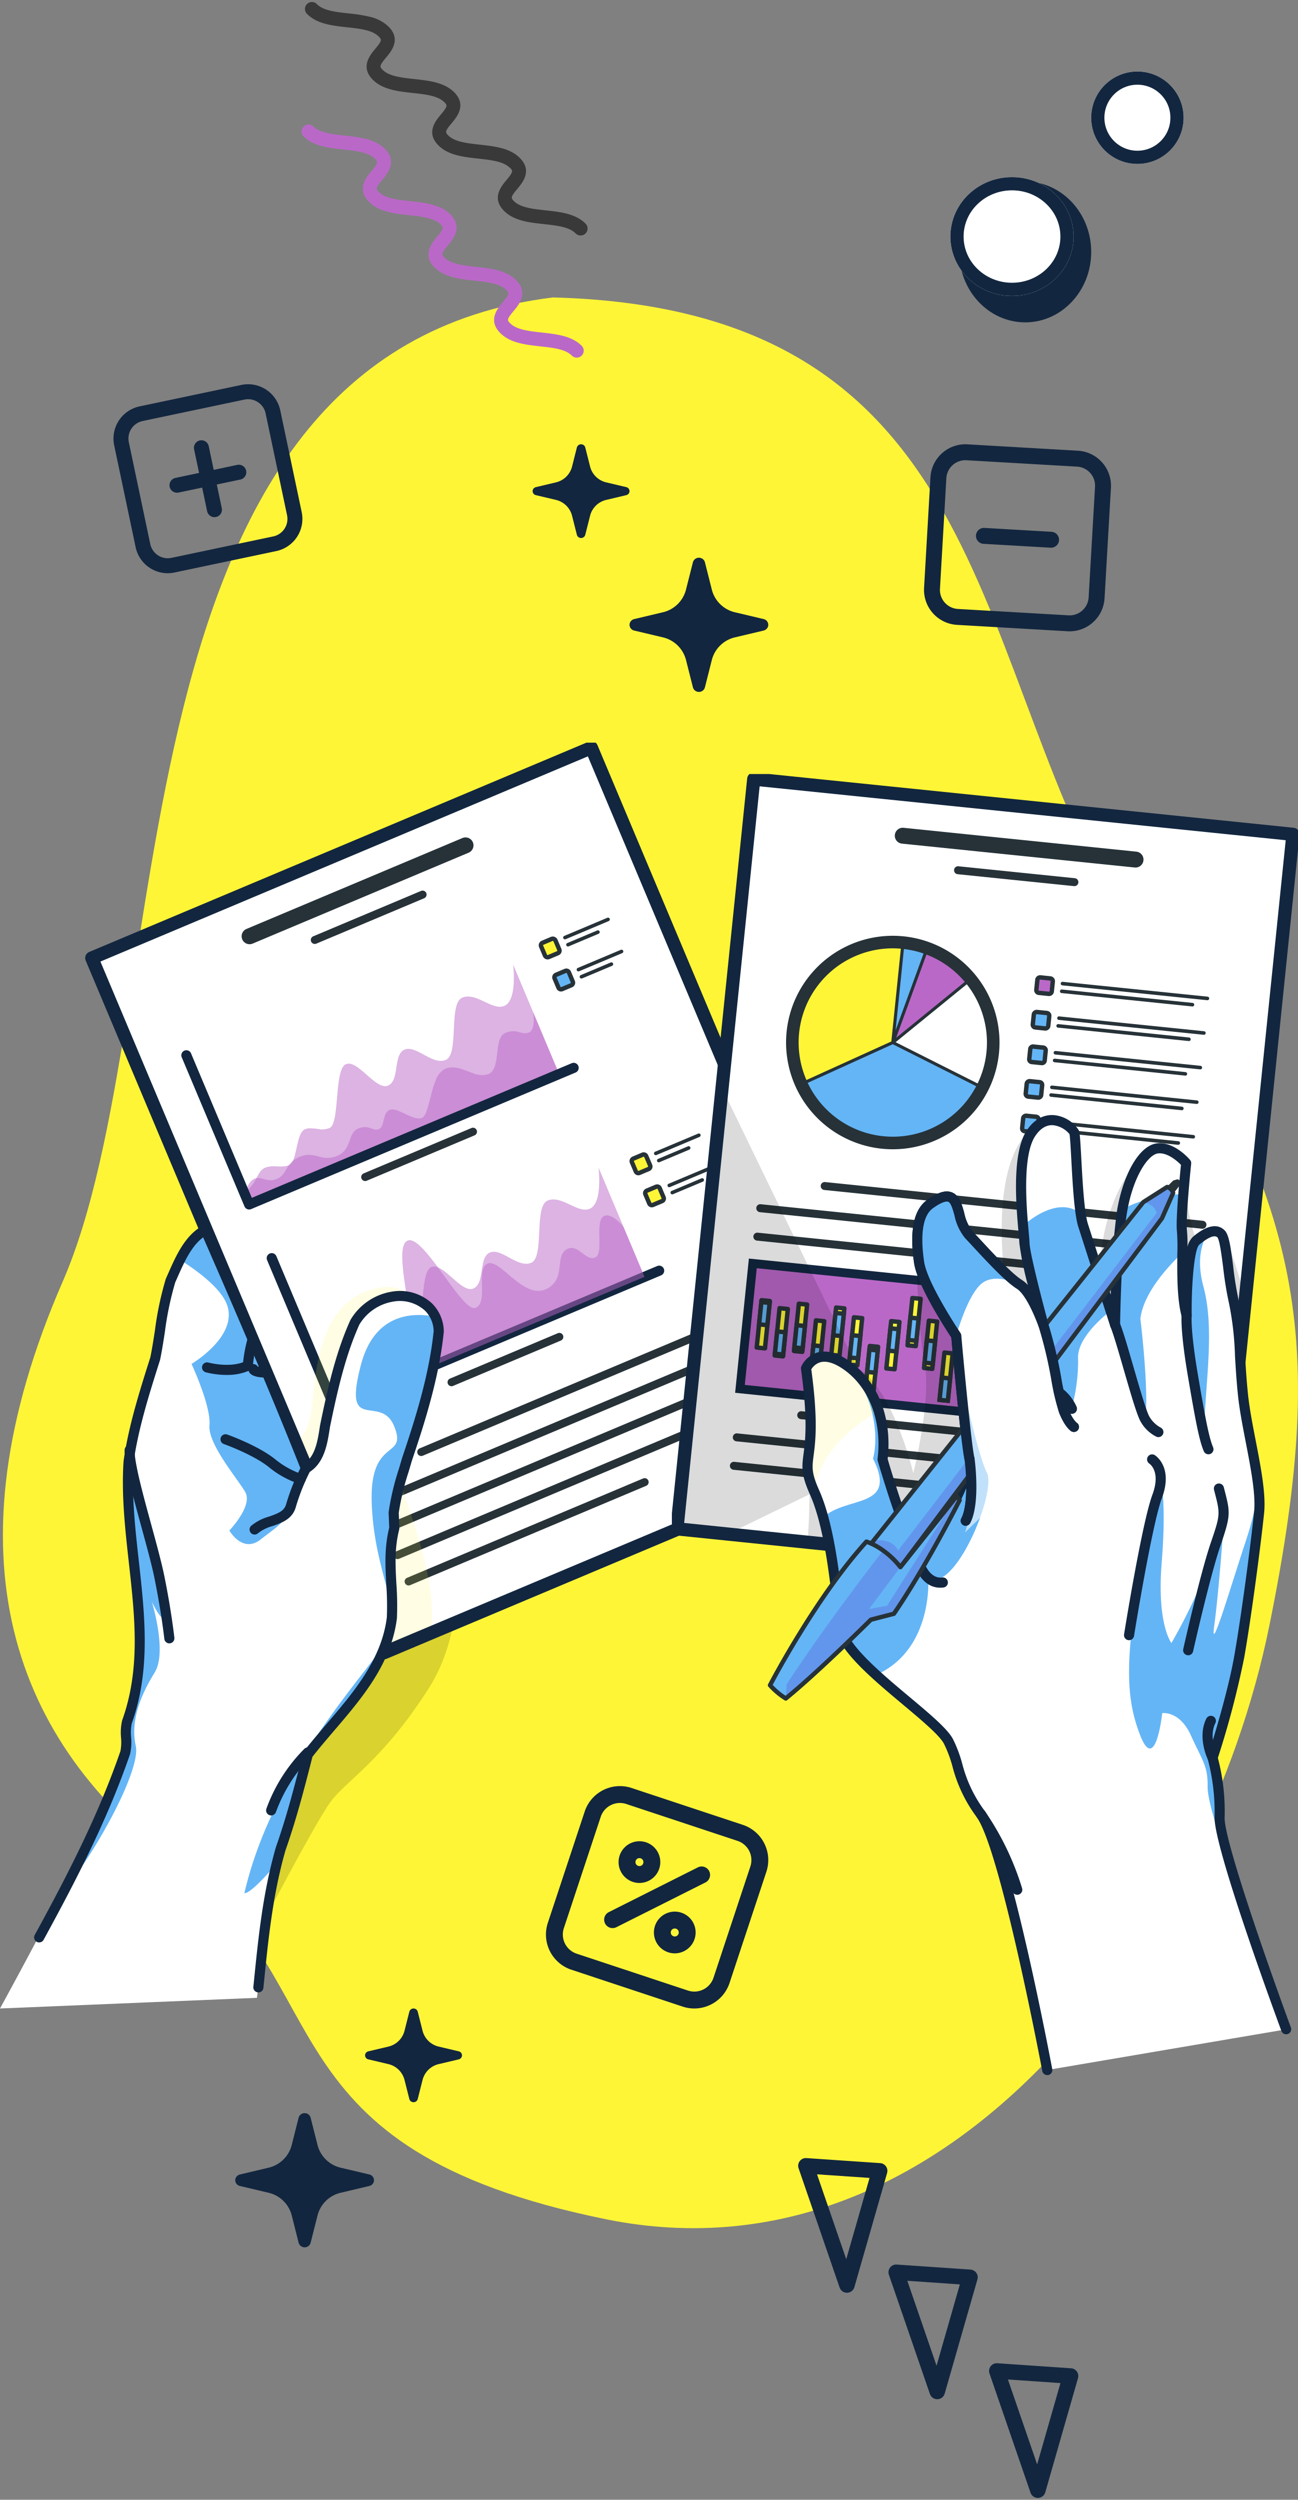 <svg xmlns="http://www.w3.org/2000/svg" xmlns:xlink="http://www.w3.org/1999/xlink" width="295" height="567.994" viewBox="0 0 295 567.994">
  <rect x="0" y="0" width="295" height="567.994" fill="#808080" stroke="none"/>
  <defs>
    <clipPath id="clip-path">
      <rect id="Rectángulo_45149" data-name="Rectángulo 45149" width="201.983" height="287.62" fill="none"/>
    </clipPath>
    <clipPath id="clip-path-3">
      <rect id="Rectángulo_45136" data-name="Rectángulo 45136" width="63.396" height="109.988" fill="none"/>
    </clipPath>
    <clipPath id="clip-path-5">
      <path id="Trazado_241919" data-name="Trazado 241919" d="M27.27,49.288,73.7,159.62l20,47.512,10.61-4.467,102.935-43.32L140.815,1.5Z" transform="translate(-27.27 -1.5)" fill="none"/>
    </clipPath>
    <clipPath id="clip-path-6">
      <rect id="Rectángulo_45138" data-name="Rectángulo 45138" width="71.681" height="54.517" fill="none"/>
    </clipPath>
    <clipPath id="clip-path-7">
      <rect id="Rectángulo_45139" data-name="Rectángulo 45139" width="71.681" height="43.626" fill="none"/>
    </clipPath>
    <clipPath id="clip-path-9">
      <rect id="Rectángulo_45143" data-name="Rectángulo 45143" width="71.399" height="43.696" fill="none"/>
    </clipPath>
    <clipPath id="clip-path-10">
      <rect id="Rectángulo_45147" data-name="Rectángulo 45147" width="30.895" height="83.097" fill="none"/>
    </clipPath>
    <clipPath id="clip-path-13">
      <rect id="Rectángulo_45262" data-name="Rectángulo 45262" width="142.3" height="295.625" fill="none"/>
    </clipPath>
    <clipPath id="clip-path-14">
      <path id="Trazado_241964" data-name="Trazado 241964" d="M11.758,71.724,1.5,171.859l11.574,1.186L31.15,174.9l92.9,9.516,6.648-64.886L141.505,14.052,18.957,1.5Z" transform="translate(-1.5 -1.5)" fill="none"/>
    </clipPath>
    <clipPath id="clip-path-15">
      <rect id="Rectángulo_45250" data-name="Rectángulo 45250" width="129.196" height="112.688" fill="none"/>
    </clipPath>
    <clipPath id="clip-path-18">
      <rect id="Rectángulo_45251" data-name="Rectángulo 45251" width="0.622" height="0.998" fill="none"/>
    </clipPath>
    <clipPath id="clip-path-19">
      <rect id="Rectángulo_45253" data-name="Rectángulo 45253" width="16.508" height="30.746" fill="none"/>
    </clipPath>
    <clipPath id="clip-path-21">
      <path id="Trazado_241989" data-name="Trazado 241989" d="M118.073,126.095,56.784,202.974,46.466,215.919l7.6,4.845,68.236-90.98,2.536-5.758a1.923,1.923,0,0,0-1.36-1.365Z" transform="translate(-46.466 -122.661)" fill="none"/>
    </clipPath>
    <clipPath id="clip-path-22">
      <rect id="Rectángulo_45256" data-name="Rectángulo 45256" width="78.371" height="98.102" fill="none"/>
    </clipPath>
    <clipPath id="clip-path-25">
      <path id="Trazado_241993" data-name="Trazado 241993" d="M58.792,230.612a18.565,18.565,0,0,0-3.943-3.783,14.707,14.707,0,0,0-3.777-2.006c-11.51,12.646-21.915,32.625-21.915,32.625a16.4,16.4,0,0,0,3.582,3.008c7.327-5.956,19.336-17.89,19.336-17.89l5.235-1.354c7.33-10.693,14.944-25.81,14.944-25.81l-.633-.933Z" transform="translate(-29.158 -214.47)" fill="none"/>
    </clipPath>
    <clipPath id="clip-path-26">
      <rect id="Rectángulo_45259" data-name="Rectángulo 45259" width="39.515" height="45.986" fill="none"/>
    </clipPath>
    <clipPath id="clip-path-29">
      <rect id="Rectángulo_45260" data-name="Rectángulo 45260" width="6.645" height="37.36" fill="none"/>
    </clipPath>
    <clipPath id="clip-path-30">
      <rect id="Rectángulo_45264" data-name="Rectángulo 45264" width="42.939" height="42.943" fill="#12263f"/>
    </clipPath>
    <clipPath id="clip-path-31">
      <rect id="Rectángulo_45265" data-name="Rectángulo 45265" width="50.536" height="50.533" fill="#12263f"/>
    </clipPath>
    <clipPath id="clip-path-32">
      <rect id="Rectángulo_45266" data-name="Rectángulo 45266" width="42.5" height="42.5" fill="#12263f"/>
    </clipPath>
  </defs>
  <g id="Grupo_187274" data-name="Grupo 187274" transform="translate(-705 -9342.752)">
    <g id="Grupo_180567" data-name="Grupo 180567" transform="translate(0 -179)">
      <g id="Grupo_180557" data-name="Grupo 180557" transform="translate(705 9618.237)">
        <g id="Grupo_180562" data-name="Grupo 180562">
          <path id="Trazado_242001" data-name="Trazado 242001" d="M125.667-28.9c102,2.667,93.938,84.486,131.42,144.787s45.5,87.642,31.373,157.155S216.333,423.763,137.667,407.763,77.487,354.513,40.333,327.1s-53.273-69.959-26.078-132.39S23.093-16.305,125.667-28.9" transform="translate(0 0)" fill="#fef536"/>
        </g>
      </g>
      <g id="Grupo_180511" data-name="Grupo 180511" transform="translate(705 9690.502)">
        <g id="Grupo_180510" data-name="Grupo 180510" clip-path="url(#clip-path)">
          <g id="Grupo_180487" data-name="Grupo 180487">
            <g id="Grupo_180486" data-name="Grupo 180486" clip-path="url(#clip-path)">
              <g id="Grupo_180485" data-name="Grupo 180485" transform="translate(40.718 162.807)" opacity="0.2">
                <g id="Grupo_180484" data-name="Grupo 180484">
                  <g id="Grupo_180483" data-name="Grupo 180483" clip-path="url(#clip-path-3)">
                    <g id="Grupo_180482" data-name="Grupo 180482" opacity="0.7">
                      <g id="Grupo_180481" data-name="Grupo 180481">
                        <g id="Grupo_180480" data-name="Grupo 180480" clip-path="url(#clip-path-3)">
                          <path id="Trazado_241889" data-name="Trazado 241889" d="M115.507,226.205s4.842,22.483-5.649,38.841-18.561,20.72-22.193,25.6-17.838,32.169-17.838,32.169l-16.6-49.165,16.6-60.823Z" transform="translate(-53.228 -212.827)"/>
                        </g>
                      </g>
                    </g>
                  </g>
                </g>
              </g>
            </g>
          </g>
          <path id="Trazado_241890" data-name="Trazado 241890" d="M207.245,159.344,104.31,202.664,93.7,207.132l-20-47.512L27.27,49.288,140.815,1.5Z" transform="translate(-6.409 -0.353)" fill="#fff"/>
          <g id="Grupo_180507" data-name="Grupo 180507" transform="translate(20.861 1.147)">
            <g id="Grupo_180506" data-name="Grupo 180506" clip-path="url(#clip-path-5)">
              <path id="Trazado_241891" data-name="Trazado 241891" d="M121.951,28.3,72.938,48.929a1.807,1.807,0,1,0,1.4,3.331l49.014-20.627a1.807,1.807,0,1,0-1.4-3.331" transform="translate(-37.743 -7.766)" fill="#263238"/>
              <path id="Trazado_241892" data-name="Trazado 241892" d="M117.4,44.014,92.893,54.328a.9.9,0,1,0,.7,1.666L118.1,45.68a.9.9,0,0,0-.7-1.666" transform="translate(-42.563 -11.475)" fill="#263238"/>
              <g id="Grupo_180490" data-name="Grupo 180490" transform="translate(53.94 95.366)" opacity="0.5">
                <g id="Grupo_180489" data-name="Grupo 180489">
                  <g id="Grupo_180488" data-name="Grupo 180488" clip-path="url(#clip-path-6)">
                    <path id="Trazado_241893" data-name="Trazado 241893" d="M159,126.166s1.034,8.12-1.99,9.392c-2.759,1.161-6.4-3.2-9.569-1.86s-.67,12.846-3.732,14.134-6.749-3.44-9.39-2.329-1.043,7.032-3.765,8.178c-2.247.945-5.463-3.761-8.033-4.794a1.968,1.968,0,0,0-1.531-.076c-2.693,1.134-1.357,13.5-3.681,14.477a4.361,4.361,0,0,1-2.062.337,15.229,15.229,0,0,0-2.622-.247,3.393,3.393,0,0,0-.981.25c-1.984.835-1.713,7.343-3.527,8.106s-3.605-.183-5.542.633-1.9,4.2-4.793,5.413l1.222,2.9,70.459-29.653" transform="translate(-97.782 -126.166)" fill="#ba68c8"/>
                  </g>
                </g>
              </g>
              <path id="Trazado_241894" data-name="Trazado 241894" d="M94.643,187.813a1.147,1.147,0,0,1-1.057-.7l-14.265-33.9a1.147,1.147,0,1,1,2.114-.891l13.821,32.839,72.714-30.6a1.147,1.147,0,1,1,.89,2.114L95.088,187.724a1.151,1.151,0,0,1-.445.09" transform="translate(-39.482 -36.783)" fill="#12263f"/>
              <g id="Grupo_180493" data-name="Grupo 180493" transform="translate(53.94 106.258)" opacity="0.5">
                <g id="Grupo_180492" data-name="Grupo 180492">
                  <g id="Grupo_180491" data-name="Grupo 180491" clip-path="url(#clip-path-7)">
                    <path id="Trazado_241895" data-name="Trazado 241895" d="M164.667,142.983a12.081,12.081,0,0,0-.869-.935c-.912-.88-2.359-2-3.458-1.535-1.075.452-1.17,2.239-1.149,4.148.026,2.322.228,4.823-.939,5.314-.994.418-1.886-.211-2.8-.9-1.046-.782-2.121-1.636-3.409-1.095-2.176.916-1.512,3.749-2.278,6.174a4.691,4.691,0,0,1-2.863,3.091c-1.879.791-3.784.015-5.578-1.211-3.032-2.068-5.753-5.414-7.516-4.672-2.806,1.181.288,8.773-2.728,10.043-1.685.709-5.173-4.607-8.561-9.175-2.679-3.617-5.3-6.765-6.905-6.089-3.637,1.531,2.357,19.683-.288,20.8-.025.011-.054.022-.08.031a2.791,2.791,0,0,1-2.622-.247c-.954-.54-1.73-1.306-2.782-.862-1.948.819-.806,7.936-2.954,8.84s-3.434-.4-5.851.613c-2.044.861-3.256,5.811-3.256,5.811L99,184.03l70.458-29.653" transform="translate(-97.782 -140.404)" fill="#ba68c8"/>
                  </g>
                </g>
              </g>
              <path id="Trazado_241896" data-name="Trazado 241896" d="M158.026,175.389,133.519,185.7a.9.9,0,1,0,.7,1.666l24.507-10.313a.9.9,0,1,0-.7-1.666" transform="translate(-52.111 -42.352)" fill="#263238"/>
              <path id="Trazado_241897" data-name="Trazado 241897" d="M191.652,125.556l-2.368,1a.479.479,0,0,1-.627-.256l-1-2.368a.479.479,0,0,1,.255-.627l2.368-1a.479.479,0,0,1,.627.256l1,2.368a.478.478,0,0,1-.256.627" transform="translate(-64.958 -29.884)" fill="#fef536"/>
              <path id="Rectángulo_45140" data-name="Rectángulo 45140" d="M.626,0H2.9a.627.627,0,0,1,.627.627V2.9a.626.626,0,0,1-.626.626H.626A.626.626,0,0,1,0,2.9V.626A.626.626,0,0,1,.626,0Z" transform="translate(122.517 93.603) rotate(-22.831)" fill="none" stroke="#263238" stroke-miterlimit="10" stroke-width="1"/>
              <path id="Trazado_241898" data-name="Trazado 241898" d="M204.657,116.859l-9.794,4.122a.405.405,0,1,1-.314-.747l9.794-4.122a.405.405,0,0,1,.314.747" transform="translate(-66.527 -28.429)" fill="#263238"/>
              <path id="Trazado_241899" data-name="Trazado 241899" d="M202.563,120.627l-6.806,2.864a.405.405,0,0,1-.315-.747l6.806-2.865a.406.406,0,0,1,.315.747" transform="translate(-66.737 -29.315)" fill="#263238"/>
              <path id="Trazado_241900" data-name="Trazado 241900" d="M195.657,135.074l-2.368,1a.479.479,0,0,1-.627-.256l-1-2.368a.479.479,0,0,1,.256-.627l2.368-1a.479.479,0,0,1,.627.256l1,2.368a.478.478,0,0,1-.255.627" transform="translate(-65.899 -32.121)" fill="#fef536"/>
              <path id="Rectángulo_45141" data-name="Rectángulo 45141" d="M.626,0H2.9a.627.627,0,0,1,.627.627V2.9a.626.626,0,0,1-.626.626H.626A.626.626,0,0,1,0,2.9V.626A.626.626,0,0,1,.626,0Z" transform="translate(125.581 100.884) rotate(-22.831)" fill="none" stroke="#263238" stroke-linecap="round" stroke-linejoin="round" stroke-width="1"/>
              <path id="Trazado_241901" data-name="Trazado 241901" d="M208.662,126.377l-9.794,4.122a.405.405,0,0,1-.314-.747l9.794-4.122a.405.405,0,1,1,.314.747" transform="translate(-67.468 -30.667)" fill="#263238"/>
              <path id="Trazado_241902" data-name="Trazado 241902" d="M206.568,130.145l-6.805,2.864a.405.405,0,1,1-.314-.747l6.805-2.865a.405.405,0,0,1,.314.747" transform="translate(-67.679 -31.552)" fill="#263238"/>
              <path id="Trazado_241903" data-name="Trazado 241903" d="M204.069,165.834l-79.55,33.478a.9.9,0,0,0,.7,1.666l79.55-33.478a.9.9,0,0,0-.7-1.666" transform="translate(-49.996 -40.107)" fill="#263238"/>
              <path id="Trazado_241904" data-name="Trazado 241904" d="M203.386,173.664l-92.5,38.929a.9.9,0,1,0,.7,1.665l92.5-38.929a.9.9,0,1,0-.7-1.666" transform="translate(-46.792 -41.947)" fill="#263238"/>
              <path id="Trazado_241905" data-name="Trazado 241905" d="M206.681,181.5l-92.5,38.929a.9.9,0,1,0,.7,1.665l92.5-38.929a.9.9,0,0,0-.7-1.666" transform="translate(-47.566 -43.787)" fill="#263238"/>
              <path id="Trazado_241906" data-name="Trazado 241906" d="M209.977,189.325l-92.5,38.929a.9.9,0,1,0,.7,1.665l92.5-38.929a.9.9,0,0,0-.7-1.666" transform="translate(-48.341 -45.628)" fill="#263238"/>
              <path id="Trazado_241907" data-name="Trazado 241907" d="M174.418,218.531,120.77,241.109a.9.9,0,0,0,.7,1.666L175.119,220.2a.9.9,0,0,0-.7-1.666" transform="translate(-49.115 -52.492)" fill="#263238"/>
              <g id="Grupo_180496" data-name="Grupo 180496" transform="translate(34.539 49.267)" opacity="0.5">
                <g id="Grupo_180495" data-name="Grupo 180495">
                  <g id="Grupo_180494" data-name="Grupo 180494" clip-path="url(#clip-path-6)">
                    <path id="Trazado_241908" data-name="Trazado 241908" d="M133.638,65.9s1.034,8.119-1.99,9.392c-2.759,1.161-6.4-3.2-9.569-1.86s-.67,12.846-3.732,14.134-6.749-3.441-9.39-2.329-1.043,7.032-3.765,8.178c-2.247.946-5.463-3.761-8.033-4.794a1.967,1.967,0,0,0-1.531-.076c-2.693,1.134-1.357,13.5-3.681,14.476a4.353,4.353,0,0,1-2.062.338,15.228,15.228,0,0,0-2.622-.247,3.393,3.393,0,0,0-.981.25c-1.984.835-1.713,7.343-3.527,8.106s-3.605-.183-5.542.633-1.9,4.2-4.793,5.413l1.222,2.9L144.1,90.768" transform="translate(-72.421 -65.904)" fill="#ba68c8"/>
                  </g>
                </g>
              </g>
              <g id="Grupo_180499" data-name="Grupo 180499" transform="translate(34.821 60.089)" opacity="0.5">
                <g id="Grupo_180498" data-name="Grupo 180498" transform="translate(0)">
                  <g id="Grupo_180497" data-name="Grupo 180497" clip-path="url(#clip-path-9)">
                    <path id="Trazado_241909" data-name="Trazado 241909" d="M138.278,80.05s.646,3.936-.913,4.591c-1.292.544-2.086-.213-3.448-.264a4.53,4.53,0,0,0-1.971.4c-1.245.524-1.548,2.2-1.769,4.013-.272,2.223-.416,4.639-2.044,5.323a5.032,5.032,0,0,1-3.644-.245c-2.023-.7-4.152-1.82-6.2-.956a4.84,4.84,0,0,0-2.235,2.837c-1.277,3.16-1.679,7.736-3.061,8.318-1.968.828-5.569-2.553-7.315-1.818s-1.031,3.767-2.448,4.364-2.225-1.163-4.719-.113-1.281,4.734-4.8,6.213-5.06-1.242-8.464.19-2.784,4.01-5.181,5.019-3.411-.745-5.129-.022c-1.664.7-2.121,3.438-2.148,3.608l.939,2.231,70.459-29.653" transform="translate(-72.79 -80.05)" fill="#ba68c8"/>
                  </g>
                </g>
              </g>
              <path id="Trazado_241910" data-name="Trazado 241910" d="M69.282,127.551a1.148,1.148,0,0,1-1.058-.7l-14.265-33.9a1.147,1.147,0,1,1,2.114-.891L69.894,124.9l72.714-30.6a1.147,1.147,0,0,1,.89,2.114L69.728,127.461a1.149,1.149,0,0,1-.445.09" transform="translate(-33.521 -22.62)" fill="#12263f"/>
              <path id="Trazado_241911" data-name="Trazado 241911" d="M132.375,114.439l-24.507,10.313a.9.9,0,1,0,.7,1.666l24.507-10.313a.9.9,0,0,0-.7-1.666" transform="translate(-46.083 -28.027)" fill="#263238"/>
              <path id="Trazado_241912" data-name="Trazado 241912" d="M164.672,61.448l-2.368,1a.479.479,0,0,1-.627-.256l-1-2.368a.479.479,0,0,1,.256-.627l2.368-1a.479.479,0,0,1,.627.256l1,2.368a.478.478,0,0,1-.256.627" transform="translate(-58.616 -14.816)" fill="#fef536"/>
              <rect id="Rectángulo_45144" data-name="Rectángulo 45144" width="3.527" height="3.527" rx="0.626" transform="translate(101.878 44.563) rotate(-22.831)" fill="none" stroke="#263238" stroke-miterlimit="10" stroke-width="1"/>
              <path id="Trazado_241913" data-name="Trazado 241913" d="M177.677,52.75l-9.794,4.122a.405.405,0,1,1-.314-.747L177.363,52a.405.405,0,1,1,.314.747" transform="translate(-60.186 -13.362)" fill="#263238"/>
              <path id="Trazado_241914" data-name="Trazado 241914" d="M175.583,56.519l-6.806,2.864a.405.405,0,0,1-.314-.747l6.806-2.865a.405.405,0,1,1,.314.747" transform="translate(-60.396 -14.248)" fill="#263238"/>
              <path id="Trazado_241915" data-name="Trazado 241915" d="M168.677,70.966l-2.368,1a.479.479,0,0,1-.627-.256l-1-2.368a.479.479,0,0,1,.256-.627l2.368-1a.479.479,0,0,1,.627.256l1,2.368a.479.479,0,0,1-.255.627" transform="translate(-59.558 -17.053)" fill="#64b5f6"/>
              <path id="Rectángulo_45145" data-name="Rectángulo 45145" d="M.626,0H2.9a.627.627,0,0,1,.627.627V2.9a.626.626,0,0,1-.626.626H.626A.626.626,0,0,1,0,2.9V.626A.626.626,0,0,1,.626,0Z" transform="translate(104.942 51.843) rotate(-22.831)" fill="none" stroke="#263238" stroke-miterlimit="10" stroke-width="1"/>
              <path id="Trazado_241916" data-name="Trazado 241916" d="M181.682,62.268l-9.794,4.122a.405.405,0,0,1-.314-.747l9.794-4.122a.405.405,0,1,1,.314.747" transform="translate(-61.127 -15.599)" fill="#263238"/>
              <path id="Trazado_241917" data-name="Trazado 241917" d="M179.588,66.037,172.783,68.9a.405.405,0,1,1-.314-.747l6.805-2.865a.405.405,0,0,1,.314.747" transform="translate(-61.337 -16.485)" fill="#263238"/>
              <g id="Grupo_180505" data-name="Grupo 180505" transform="translate(46.434 122.535)" opacity="0.2">
                <g id="Grupo_180504" data-name="Grupo 180504">
                  <g id="Grupo_180503" data-name="Grupo 180503" clip-path="url(#clip-path-10)">
                    <g id="Grupo_180502" data-name="Grupo 180502" opacity="0.7">
                      <g id="Grupo_180501" data-name="Grupo 180501">
                        <g id="Grupo_180500" data-name="Grupo 180500" clip-path="url(#clip-path-10)">
                          <path id="Trazado_241918" data-name="Trazado 241918" d="M118.577,240.312l-10.61,4.467-20-47.512a11.772,11.772,0,0,0,3.343-6.556c1.193-6.365.352-26.828,16.286-28.939s2.494,33.72,3.228,40.551c.673,6.219,9.753,24.3,7.749,37.988" transform="translate(-87.97 -161.683)" fill="#fef536"/>
                        </g>
                      </g>
                    </g>
                  </g>
                </g>
              </g>
            </g>
          </g>
          <g id="Grupo_180509" data-name="Grupo 180509">
            <g id="Grupo_180508" data-name="Grupo 180508" clip-path="url(#clip-path)">
              <path id="Trazado_241920" data-name="Trazado 241920" d="M207.245,159.344,104.31,202.664,93.7,207.132l-20-47.512L27.27,49.288,140.815,1.5Z" transform="translate(-6.409 -0.353)" fill="none" stroke="#12263f" stroke-linecap="round" stroke-linejoin="round" stroke-width="3"/>
              <path id="Trazado_241921" data-name="Trazado 241921" d="M91.491,200.928c1.785-6.108,8.763-25.714,7.847-34.381a8.438,8.438,0,0,0-.489-2.111c-2.448-6.473-12.457-5.847-16.3-.483-4.22,5.9-7.668,16.513-7.962,22.974A19.969,19.969,0,0,1,71.562,196c-.007.015-.006.021-.013.029a22.424,22.424,0,0,1-2.025,2.876L46.692,144.727a30.905,30.905,0,0,0-5.974,6.667,10.911,10.911,0,0,0-1.755,4.644c-.468,5.335-6.512,27.258-9.024,36.511-.048.2-.1.384-.152.568-2.416,8.891,3.963,41.907,2.138,51.5S28.967,253.992,28.7,260.8c-.194,4.972-7.309,20.091-15.278,35.611C8.854,305.308,4,314.326,0,321.635l58.383-2.425c1.012-7.093,2.049-14.581,3-21.828a81.6,81.6,0,0,1,1.744-8.961v-.007c1.289-5.2,2.858-9.907,3.813-12.661a119.3,119.3,0,0,0,3.047-12.312c6.789-7.188,15.693-18.485,18.273-26.137.007-.014.013-.036.019-.05a9.5,9.5,0,0,0,.581-4.967,23.023,23.023,0,0,1-.462-4.179c.007-.008.007-.008,0-.015-.295-8.285,1.6-22.076,3.1-27.166" transform="translate(0 -34.015)" fill="#fff"/>
              <path id="Trazado_241922" data-name="Trazado 241922" d="M84.059,196.025c-1.811,3.634-3.992,7.162-5.384,11.236s-2.887,4.648-6.973,7.834-7.068-2.062-7.068-2.062,5.406-5.618,3.61-8.743-8.526-10.911-8.127-15.2-4.08-13.916-4.08-13.916,10.194-5.985,8.216-12.977c-1.08-3.829-6.418-7.9-11.024-10.8a30.9,30.9,0,0,1,5.974-6.668L82.034,198.9a22.375,22.375,0,0,0,2.026-2.876" transform="translate(-12.51 -34.015)" fill="#64b5f6"/>
              <path id="Trazado_241923" data-name="Trazado 241923" d="M38.646,243.949c.138.458,3.456,11.424.657,15.991-2.865,4.669-5.677,10.622-4.308,16.823,1.092,4.955-8.087,22.859-17.447,34.344,7.969-15.52,15.084-30.639,15.278-35.611.265-6.811,1.392-6.6,3.223-16.188s-4.554-42.607-2.138-51.5c.048-.185.1-.37.152-.569,1.782,10.073,5.935,30.138,7.074,36.588,1.452,8.217-2.337.442-2.492.118" transform="translate(-4.124 -48.708)" fill="#64b5f6"/>
              <path id="Trazado_241924" data-name="Trazado 241924" d="M72.61,323.847c6.782-29.21,29.619-51.613,32.711-58.1-2.579,7.653-11.484,18.95-18.273,26.137A119.29,119.29,0,0,1,84,304.2c-.955,2.754-2.524,7.46-3.813,12.661v.007c-6.63,7.813-7.579,6.981-7.579,6.981" transform="translate(-17.065 -62.458)" fill="#64b5f6"/>
              <path id="Trazado_241925" data-name="Trazado 241925" d="M116.343,206.868c-1.5,5.09-3.393,18.881-3.1,27.166-1.2-5.2-3.514-11.808-3.9-21.011-.648-15.6,8.191-10.009,5.108-17.693s-11.871,2.166-7.54-14.109c3.163-11.882,12.162-11.771,16.784-10.844a8.438,8.438,0,0,1,.489,2.111c.916,8.667-6.062,28.273-7.847,34.381" transform="translate(-24.852 -39.956)" fill="#64b5f6"/>
              <path id="Trazado_241926" data-name="Trazado 241926" d="M61.1,317.627c-.039,0-.078,0-.118-.006a1.147,1.147,0,0,1-1.025-1.258l.158-1.565c.994-9.811,2.023-19.957,4.968-30.19,2.519-7.151,4.357-14.349,6.134-21.311a1.167,1.167,0,0,1,.207-.427c1.625-2.09,3.415-4.184,5.146-6.21C82.73,249.452,89.1,242,90.293,232.4a67.135,67.135,0,0,0-.129-7.488c-.225-4.109-.457-8.358.672-12.905l-.138-3.344a1.113,1.113,0,0,1,.008-.189,57.981,57.981,0,0,1,2.3-9.73c.246-.821.5-1.658.746-2.525,2.948-8.734,6.161-18.833,7.182-28.846a6.766,6.766,0,0,0-1.967-4.652,8.483,8.483,0,0,0-7.211-2.059,11.037,11.037,0,0,0-7.718,5.244c-3.207,7.157-4.981,15.058-6.66,23.2l-.061.4c-.55,3.542-1.235,7.949-4.847,10.038a1.147,1.147,0,0,1-1.642-.571c-7.058-17.842-14.565-35.22-22.281-52.909-2.716,2.029-4.3,5.619-5.844,9.1q-.251.569-.5,1.127a72.271,72.271,0,0,0-2.36,11.289c-.321,2.076-.653,4.223-1.071,6.252-.008.039-.018.078-.03.116-2.427,7.647-4.936,15.554-6.01,23.225-.48,7.44.373,15.1,1.2,22.5,1.353,12.146,2.753,24.706-1.618,36.856a10.7,10.7,0,0,0-.139,3.087,12.263,12.263,0,0,1-.249,3.89c-4.894,14.164-11.4,27.112-19.667,42.216a1.148,1.148,0,0,1-2.013-1.1c8.212-15,14.67-27.85,19.494-41.8a10.688,10.688,0,0,0,.143-3.1,12.282,12.282,0,0,1,.249-3.889c4.214-11.719,2.906-23.462,1.521-35.9-.838-7.517-1.7-15.289-1.2-22.945a.768.768,0,0,1,.008-.083c1.095-7.859,3.628-15.854,6.082-23.588.4-1.954.711-3.96,1.039-6.082a73.582,73.582,0,0,1,2.466-11.711q.02-.057.044-.112l.519-1.17c1.8-4.07,3.839-8.683,7.916-10.874a1.147,1.147,0,0,1,1.595.552c7.709,17.664,15.216,35,22.287,52.8,1.753-1.8,2.225-4.835,2.648-7.56l.07-.454c1.72-8.343,3.531-16.4,6.847-23.778.015-.033.031-.065.05-.1a13.375,13.375,0,0,1,9.385-6.422,10.729,10.729,0,0,1,9.119,2.638,9.09,9.09,0,0,1,2.709,6.325,1.436,1.436,0,0,1,0,.162c-1.036,10.277-4.3,20.556-7.283,29.383-.236.826-.489,1.671-.737,2.5A56.791,56.791,0,0,0,93,208.667l.142,3.414a1.128,1.128,0,0,1-.034.332c-1.089,4.269-.874,8.207-.646,12.377a68.564,68.564,0,0,1,.121,7.82c-1.284,10.353-7.882,18.074-14.264,25.541-1.739,2.033-3.383,3.959-4.933,5.94-1.773,6.944-3.611,14.112-6.116,21.216C64.4,295.279,63.38,305.32,62.4,315.029l-.159,1.567a1.147,1.147,0,0,1-1.14,1.031" transform="translate(-2.375 -33.662)" fill="#12263f"/>
              <path id="Trazado_241927" data-name="Trazado 241927" d="M75.288,230.238a1.148,1.148,0,0,1-.783-1.987,11.054,11.054,0,0,1,4.081-2.1c2.147-.75,3.484-1.289,3.89-2.879a48.328,48.328,0,0,1,3.457-8.606,1.147,1.147,0,0,1,2.035,1.06,46.826,46.826,0,0,0-3.267,8.113c-.731,2.864-3.19,3.722-5.359,4.478a9.248,9.248,0,0,0-3.273,1.616,1.144,1.144,0,0,1-.782.308" transform="translate(-17.425 -50.307)" fill="#12263f"/>
              <path id="Trazado_241928" data-name="Trazado 241928" d="M83.752,216.754a1.126,1.126,0,0,1-.287-.037,21.535,21.535,0,0,1-7.091-3.93c-3.637-2.84-10.032-5.116-10.1-5.139a1.147,1.147,0,1,1,.763-2.164c.276.1,6.809,2.421,10.746,5.494a19.834,19.834,0,0,0,6.254,3.519,1.148,1.148,0,0,1-.29,2.257" transform="translate(-15.397 -48.279)" fill="#12263f"/>
              <path id="Trazado_241929" data-name="Trazado 241929" d="M65.619,185.073a19.294,19.294,0,0,1-4.761-.605,1.147,1.147,0,0,1,.618-2.21c.047.013,4.444,1.208,7.878-.071A33.779,33.779,0,0,1,70.323,177a1.148,1.148,0,0,1,2.2.649,34.252,34.252,0,0,0-.957,5.429,1.147,1.147,0,0,1-.65.933,12.42,12.42,0,0,1-5.3,1.058" transform="translate(-14.106 -41.408)" fill="#12263f"/>
              <path id="Trazado_241930" data-name="Trazado 241930" d="M77.69,187.643h-.014c-3.11-.035-3.836-1.016-3.9-1.833a1.148,1.148,0,0,1,2.118-.694,5.254,5.254,0,0,0,1.8.232,1.147,1.147,0,0,1-.012,2.295m-1.622-2.008h0Zm0,0h0Zm0,0v0Zm0,0v0Zm0,0h0Zm0-.005v0m0-.007v0m0,0v0m0,0v0Zm0,0h0Z" transform="translate(-17.339 -43.381)" fill="#12263f"/>
              <path id="Trazado_241931" data-name="Trazado 241931" d="M80.208,313.894a1.147,1.147,0,0,1-1.075-1.549,37.123,37.123,0,0,1,8.659-13.628,1.148,1.148,0,0,1,1.543,1.7,35.476,35.476,0,0,0-8.052,12.732,1.149,1.149,0,0,1-1.075.746" transform="translate(-18.582 -70.137)" fill="#12263f"/>
              <path id="Trazado_241932" data-name="Trazado 241932" d="M47.188,253.691a1.148,1.148,0,0,1-1.14-1.027c-.006-.057-.623-5.771-2.226-13.71-.62-3.067-1.77-7.276-2.99-11.735-2.039-7.458-3.965-14.5-3.809-17.509a1.147,1.147,0,1,1,2.292.119c-.137,2.638,1.918,10.154,3.731,16.785,1.229,4.5,2.39,8.742,3.025,11.886,1.626,8.051,2.252,13.864,2.259,13.922a1.147,1.147,0,0,1-1.02,1.261,1.117,1.117,0,0,1-.123.007" transform="translate(-8.7 -49.033)" fill="#12263f"/>
            </g>
          </g>
        </g>
      </g>
      <g id="Grupo_180555" data-name="Grupo 180555" transform="translate(857.7 9697.627)">
        <g id="Grupo_180554" data-name="Grupo 180554" clip-path="url(#clip-path-13)">
          <path id="Trazado_241933" data-name="Trazado 241933" d="M141.505,14.053,130.7,119.527l-6.648,64.885L31.15,174.9l-18.076-1.851L1.5,171.859,11.758,71.724,18.957,1.5Z" transform="translate(-0.353 -0.352)" fill="#fff"/>
          <g id="Grupo_180519" data-name="Grupo 180519" transform="translate(1.147 1.147)">
            <g id="Grupo_180518" data-name="Grupo 180518" clip-path="url(#clip-path-14)">
              <path id="Trazado_241934" data-name="Trazado 241934" d="M121.128,21.389l-52.9-5.421a1.807,1.807,0,0,0-.369,3.6l52.9,5.421a1.807,1.807,0,0,0,.369-3.6" transform="translate(-16.715 -4.898)" fill="#263238"/>
              <path id="Trazado_241935" data-name="Trazado 241935" d="M111.283,30.111,84.832,27.4a.9.9,0,0,0-.184,1.8l26.45,2.71a.9.9,0,1,0,.184-1.8" transform="translate(-20.851 -7.586)" fill="#263238"/>
              <path id="Trazado_241936" data-name="Trazado 241936" d="M131.073,130l-85.858-8.8a.9.9,0,1,0-.184,1.8l85.858,8.8a.9.9,0,1,0,.184-1.8" transform="translate(-11.54 -29.633)" fill="#263238"/>
              <path id="Trazado_241937" data-name="Trazado 241937" d="M125.911,138.014,26.076,127.784a.9.9,0,1,0-.185,1.8l99.836,10.23a.9.9,0,1,0,.184-1.8" transform="translate(-7.042 -31.179)" fill="#263238"/>
              <path id="Trazado_241938" data-name="Trazado 241938" d="M97.089,143.6l-71.88-7.366a.9.9,0,1,0-.184,1.8L96.9,145.4a.9.9,0,1,0,.184-1.8" transform="translate(-6.838 -33.165)" fill="#263238"/>
              <rect id="Rectángulo_45150" data-name="Rectángulo 45150" width="28.659" height="101.173" transform="translate(14.326 138.555) rotate(-84.149)" fill="#ba68c8"/>
              <rect id="Rectángulo_45151" data-name="Rectángulo 45151" width="28.659" height="101.173" transform="translate(14.326 138.555) rotate(-84.149)" fill="none" stroke="#12263f" stroke-miterlimit="10" stroke-width="2"/>
              <path id="Trazado_241939" data-name="Trazado 241939" d="M82.309,74.773a24.255,24.255,0,1,1-21.657-26.6,24.256,24.256,0,0,1,21.657,26.6" transform="translate(-9.12 -12.439)" fill="#263238"/>
              <path id="Trazado_241940" data-name="Trazado 241940" d="M66.473,75.613l18.635,9.375a21.41,21.41,0,0,0-2.465-22.539Z" transform="translate(-16.771 -15.825)" fill="#fff"/>
              <path id="Trazado_241941" data-name="Trazado 241941" d="M66.634,72.53l15.6-12.7a21.366,21.366,0,0,0-8.715-6.208l-2.814,7.727Z" transform="translate(-16.808 -13.75)" fill="#ba68c8"/>
              <path id="Trazado_241942" data-name="Trazado 241942" d="M68.36,51.975,66.467,70.443,72.822,53a21.436,21.436,0,0,0-4.462-1.02" transform="translate(-16.769 -13.363)" fill="#64b5f6"/>
              <path id="Trazado_241943" data-name="Trazado 241943" d="M58.728,72.937l2.16-21.081A21.394,21.394,0,0,0,39.43,81.7Z" transform="translate(-9.997 -13.316)" fill="#fef536"/>
              <path id="Trazado_241944" data-name="Trazado 241944" d="M57.509,101.158A21.4,21.4,0,0,0,78.648,89.8L59.683,80.257,40.35,89.038a21.389,21.389,0,0,0,17.159,12.119" transform="translate(-10.631 -20.01)" fill="#64b5f6"/>
              <path id="Trazado_241945" data-name="Trazado 241945" d="M111.246,64.16,108.69,63.9a.48.48,0,0,1-.428-.526l.262-2.556a.48.48,0,0,1,.526-.428l2.555.262a.479.479,0,0,1,.428.526l-.262,2.556a.479.479,0,0,1-.526.428" transform="translate(-26.592 -15.34)" fill="#ba68c8"/>
              <path id="Rectángulo_45152" data-name="Rectángulo 45152" d="M.627,0H2.9a.626.626,0,0,1,.626.626V2.9a.626.626,0,0,1-.626.626H.626A.626.626,0,0,1,0,2.9V.627A.627.627,0,0,1,.627,0Z" transform="translate(81.622 48.509) rotate(-84.156)" fill="none" stroke="#263238" stroke-miterlimit="10" stroke-width="1"/>
              <path id="Trazado_241946" data-name="Trazado 241946" d="M148.827,65.9l-32.936-3.375a.405.405,0,0,1,.083-.806l32.936,3.375a.405.405,0,1,1-.083.806" transform="translate(-28.3 -15.652)" fill="#263238"/>
              <path id="Trazado_241947" data-name="Trazado 241947" d="M145.367,67.858l-29.711-3.045a.405.405,0,1,1,.083-.806l29.711,3.045a.405.405,0,1,1-.083.806" transform="translate(-28.244 -16.191)" fill="#263238"/>
              <path id="Trazado_241948" data-name="Trazado 241948" d="M110.193,74.433l-2.555-.262a.48.48,0,0,1-.428-.526l.262-2.556a.479.479,0,0,1,.526-.428l2.555.262a.48.48,0,0,1,.428.526l-.262,2.556a.479.479,0,0,1-.526.428" transform="translate(-26.344 -17.755)" fill="#64b5f6"/>
              <rect id="Rectángulo_45153" data-name="Rectángulo 45153" width="3.527" height="3.527" rx="0.626" transform="translate(80.817 56.368) rotate(-84.154)" fill="none" stroke="#263238" stroke-linecap="round" stroke-linejoin="round" stroke-width="1"/>
              <path id="Trazado_241949" data-name="Trazado 241949" d="M147.775,76.169l-32.936-3.375a.405.405,0,0,1,.083-.806l32.936,3.375a.405.405,0,0,1-.083.806" transform="translate(-28.052 -18.066)" fill="#263238"/>
              <path id="Trazado_241950" data-name="Trazado 241950" d="M144.314,78.131,114.6,75.087a.405.405,0,0,1,.083-.806L144.4,77.325a.405.405,0,0,1-.083.806" transform="translate(-27.997 -18.605)" fill="#263238"/>
              <path id="Trazado_241951" data-name="Trazado 241951" d="M109.14,84.706l-2.555-.262a.48.48,0,0,1-.428-.526l.262-2.556a.479.479,0,0,1,.526-.428l2.555.262a.479.479,0,0,1,.428.526l-.262,2.556a.479.479,0,0,1-.526.428" transform="translate(-26.097 -20.169)" fill="#64b5f6"/>
              <path id="Rectángulo_45154" data-name="Rectángulo 45154" d="M.626,0H2.9a.627.627,0,0,1,.627.627V2.9a.626.626,0,0,1-.626.626H.626A.626.626,0,0,1,0,2.9V.626A.626.626,0,0,1,.626,0Z" transform="translate(80.011 64.226) rotate(-84.154)" fill="none" stroke="#263238" stroke-linecap="round" stroke-linejoin="round" stroke-width="1"/>
              <path id="Trazado_241952" data-name="Trazado 241952" d="M146.722,86.442l-32.936-3.375a.405.405,0,0,1,.083-.806L146.8,85.635a.405.405,0,0,1-.083.806" transform="translate(-27.805 -20.48)" fill="#263238"/>
              <path id="Trazado_241953" data-name="Trazado 241953" d="M143.262,88.4,113.551,85.36a.405.405,0,0,1,.083-.806L143.345,87.6a.405.405,0,0,1-.083.806" transform="translate(-27.75 -21.019)" fill="#263238"/>
              <path id="Trazado_241954" data-name="Trazado 241954" d="M108.087,94.978l-2.556-.262a.48.48,0,0,1-.428-.526l.262-2.556a.479.479,0,0,1,.526-.428l2.555.262a.48.48,0,0,1,.428.526l-.262,2.556a.479.479,0,0,1-.525.428" transform="translate(-25.849 -22.583)" fill="#64b5f6"/>
              <rect id="Rectángulo_45155" data-name="Rectángulo 45155" width="3.527" height="3.527" rx="0.626" transform="translate(79.206 72.084) rotate(-84.154)" fill="none" stroke="#263238" stroke-linecap="round" stroke-linejoin="round" stroke-width="1"/>
              <path id="Trazado_241955" data-name="Trazado 241955" d="M145.669,96.714l-32.936-3.375a.405.405,0,1,1,.083-.806l32.936,3.375a.405.405,0,0,1-.083.806" transform="translate(-27.557 -22.895)" fill="#263238"/>
              <path id="Trazado_241956" data-name="Trazado 241956" d="M142.209,98.677,112.5,95.633a.405.405,0,0,1,.083-.806l29.711,3.045a.405.405,0,0,1-.083.806" transform="translate(-27.502 -23.434)" fill="#263238"/>
              <path id="Trazado_241957" data-name="Trazado 241957" d="M107.035,105.251l-2.556-.262a.48.48,0,0,1-.428-.526l.262-2.556a.479.479,0,0,1,.526-.428l2.555.262a.479.479,0,0,1,.428.526l-.262,2.556a.479.479,0,0,1-.526.428" transform="translate(-25.602 -24.998)" fill="#64b5f6"/>
              <rect id="Rectángulo_45156" data-name="Rectángulo 45156" width="3.527" height="3.527" rx="0.626" transform="translate(78.401 79.943) rotate(-84.156)" fill="none" stroke="#263238" stroke-linecap="round" stroke-linejoin="round" stroke-width="1"/>
              <path id="Trazado_241958" data-name="Trazado 241958" d="M144.617,106.987l-32.936-3.375a.405.405,0,0,1,.083-.806L144.7,106.18a.405.405,0,0,1-.082.806" transform="translate(-27.31 -25.309)" fill="#263238"/>
              <path id="Trazado_241959" data-name="Trazado 241959" d="M141.156,108.949,111.445,105.9a.405.405,0,1,1,.083-.806l29.711,3.045a.405.405,0,1,1-.083.806" transform="translate(-27.255 -25.848)" fill="#263238"/>
              <rect id="Rectángulo_45157" data-name="Rectángulo 45157" width="10.808" height="1.89" transform="matrix(0.102, -0.995, 0.995, 0.102, 102.658, 139.24)" fill="#fef536"/>
              <rect id="Rectángulo_45158" data-name="Rectángulo 45158" width="10.808" height="1.89" transform="matrix(0.102, -0.995, 0.995, 0.102, 102.658, 139.24)" fill="none" stroke="#263238" stroke-linecap="round" stroke-linejoin="round" stroke-width="1"/>
              <rect id="Rectángulo_45159" data-name="Rectángulo 45159" width="5.088" height="1.891" transform="matrix(0.102, -0.995, 0.995, 0.102, 102.824, 137.62)" fill="#64b5f6"/>
              <rect id="Rectángulo_45160" data-name="Rectángulo 45160" width="5.088" height="1.891" transform="matrix(0.102, -0.995, 0.995, 0.102, 102.824, 137.62)" fill="none" stroke="#263238" stroke-miterlimit="10" stroke-width="1"/>
              <rect id="Rectángulo_45161" data-name="Rectángulo 45161" width="10.808" height="1.89" transform="matrix(0.102, -0.995, 0.995, 0.102, 107.169, 136.96)" fill="#fef536"/>
              <rect id="Rectángulo_45162" data-name="Rectángulo 45162" width="10.808" height="1.89" transform="matrix(0.102, -0.995, 0.995, 0.102, 107.169, 136.96)" fill="none" stroke="#263238" stroke-linecap="round" stroke-linejoin="round" stroke-width="1"/>
              <rect id="Rectángulo_45163" data-name="Rectángulo 45163" width="5.088" height="1.891" transform="matrix(0.102, -0.995, 0.995, 0.102, 107.46, 134.125)" fill="#64b5f6"/>
              <rect id="Rectángulo_45164" data-name="Rectángulo 45164" width="5.088" height="1.891" transform="matrix(0.102, -0.995, 0.995, 0.102, 107.46, 134.125)" fill="none" stroke="#263238" stroke-miterlimit="10" stroke-width="1"/>
              <rect id="Rectángulo_45165" data-name="Rectángulo 45165" width="10.808" height="1.89" transform="matrix(0.102, -0.995, 0.995, 0.102, 111.191, 139.456)" fill="#fef536"/>
              <rect id="Rectángulo_45166" data-name="Rectángulo 45166" width="10.808" height="1.89" transform="matrix(0.102, -0.995, 0.995, 0.102, 111.191, 139.456)" fill="none" stroke="#263238" stroke-linecap="round" stroke-linejoin="round" stroke-width="1"/>
              <rect id="Rectángulo_45167" data-name="Rectángulo 45167" width="5.088" height="1.891" transform="translate(111.606 135.407) rotate(-84.148)" fill="#64b5f6"/>
              <rect id="Rectángulo_45168" data-name="Rectángulo 45168" width="5.088" height="1.891" transform="translate(111.606 135.407) rotate(-84.148)" fill="none" stroke="#263238" stroke-miterlimit="10" stroke-width="1"/>
              <rect id="Rectángulo_45169" data-name="Rectángulo 45169" width="10.808" height="1.891" transform="translate(98.642 136.681) rotate(-84.148)" fill="#fef536"/>
              <rect id="Rectángulo_45170" data-name="Rectángulo 45170" width="10.808" height="1.891" transform="translate(98.642 136.681) rotate(-84.148)" fill="none" stroke="#263238" stroke-linecap="round" stroke-linejoin="round" stroke-width="1"/>
              <rect id="Rectángulo_45171" data-name="Rectángulo 45171" width="5.088" height="1.891" transform="matrix(0.102, -0.995, 0.995, 0.102, 98.808, 135.062)" fill="#64b5f6"/>
              <rect id="Rectángulo_45172" data-name="Rectángulo 45172" width="5.088" height="1.891" transform="matrix(0.102, -0.995, 0.995, 0.102, 98.808, 135.062)" fill="none" stroke="#263238" stroke-miterlimit="10" stroke-width="1"/>
              <rect id="Rectángulo_45173" data-name="Rectángulo 45173" width="10.808" height="1.89" transform="matrix(0.102, -0.995, 0.995, 0.102, 94.082, 139.428)" fill="#fef536"/>
              <rect id="Rectángulo_45174" data-name="Rectángulo 45174" width="10.808" height="1.89" transform="matrix(0.102, -0.995, 0.995, 0.102, 94.082, 139.428)" fill="none" stroke="#263238" stroke-linecap="round" stroke-linejoin="round" stroke-width="1"/>
              <rect id="Rectángulo_45175" data-name="Rectángulo 45175" width="5.088" height="1.891" transform="translate(94.207 138.214) rotate(-84.148)" fill="#64b5f6"/>
              <rect id="Rectángulo_45176" data-name="Rectángulo 45176" width="5.088" height="1.891" transform="translate(94.207 138.214) rotate(-84.148)" fill="none" stroke="#263238" stroke-miterlimit="10" stroke-width="1"/>
              <rect id="Rectángulo_45177" data-name="Rectángulo 45177" width="10.808" height="1.891" transform="translate(90.134 136.219) rotate(-84.148)" fill="#fef536"/>
              <rect id="Rectángulo_45178" data-name="Rectángulo 45178" width="10.808" height="1.891" transform="translate(90.134 136.219) rotate(-84.148)" fill="none" stroke="#263238" stroke-linecap="round" stroke-linejoin="round" stroke-width="1"/>
              <rect id="Rectángulo_45179" data-name="Rectángulo 45179" width="5.088" height="1.891" transform="translate(90.175 135.814) rotate(-84.148)" fill="#64b5f6"/>
              <rect id="Rectángulo_45180" data-name="Rectángulo 45180" width="5.088" height="1.891" transform="translate(90.175 135.814) rotate(-84.148)" fill="none" stroke="#263238" stroke-miterlimit="10" stroke-width="1"/>
              <rect id="Rectángulo_45181" data-name="Rectángulo 45181" width="10.808" height="1.89" transform="matrix(0.102, -0.995, 0.995, 0.102, 85.324, 141.406)" fill="#fef536"/>
              <rect id="Rectángulo_45182" data-name="Rectángulo 45182" width="10.808" height="1.89" transform="matrix(0.102, -0.995, 0.995, 0.102, 85.324, 141.406)" fill="none" stroke="#263238" stroke-linecap="round" stroke-linejoin="round" stroke-width="1"/>
              <rect id="Rectángulo_45183" data-name="Rectángulo 45183" width="5.088" height="1.891" transform="translate(85.366 141.001) rotate(-84.148)" fill="#64b5f6"/>
              <rect id="Rectángulo_45184" data-name="Rectángulo 45184" width="5.088" height="1.891" transform="translate(85.366 141.001) rotate(-84.148)" fill="none" stroke="#263238" stroke-miterlimit="10" stroke-width="1"/>
              <rect id="Rectángulo_45185" data-name="Rectángulo 45185" width="10.808" height="1.89" transform="matrix(0.102, -0.995, 0.995, 0.102, 81.784, 134.202)" fill="#fef536"/>
              <rect id="Rectángulo_45186" data-name="Rectángulo 45186" width="10.808" height="1.89" transform="matrix(0.102, -0.995, 0.995, 0.102, 81.784, 134.202)" fill="none" stroke="#263238" stroke-linecap="round" stroke-linejoin="round" stroke-width="1"/>
              <rect id="Rectángulo_45187" data-name="Rectángulo 45187" width="5.088" height="1.891" transform="translate(81.951 132.582) rotate(-84.148)" fill="#64b5f6"/>
              <rect id="Rectángulo_45188" data-name="Rectángulo 45188" width="5.088" height="1.891" transform="translate(81.951 132.582) rotate(-84.148)" fill="none" stroke="#263238" stroke-miterlimit="10" stroke-width="1"/>
              <rect id="Rectángulo_45189" data-name="Rectángulo 45189" width="10.808" height="1.891" transform="translate(77.615 133.14) rotate(-84.148)" fill="#fef536"/>
              <rect id="Rectángulo_45190" data-name="Rectángulo 45190" width="10.808" height="1.891" transform="translate(77.615 133.14) rotate(-84.148)" fill="none" stroke="#263238" stroke-linecap="round" stroke-linejoin="round" stroke-width="1"/>
              <rect id="Rectángulo_45191" data-name="Rectángulo 45191" width="5.088" height="1.891" transform="translate(78.03 129.091) rotate(-84.148)" fill="#64b5f6"/>
              <rect id="Rectángulo_45192" data-name="Rectángulo 45192" width="5.088" height="1.891" transform="translate(78.03 129.091) rotate(-84.148)" fill="none" stroke="#263238" stroke-miterlimit="10" stroke-width="1"/>
              <rect id="Rectángulo_45193" data-name="Rectángulo 45193" width="10.808" height="1.891" transform="translate(72.691 139.454) rotate(-84.148)" fill="#fef536"/>
              <rect id="Rectángulo_45194" data-name="Rectángulo 45194" width="10.808" height="1.891" transform="translate(72.691 139.454) rotate(-84.148)" fill="none" stroke="#263238" stroke-linecap="round" stroke-linejoin="round" stroke-width="1"/>
              <rect id="Rectángulo_45195" data-name="Rectángulo 45195" width="5.088" height="1.891" transform="matrix(0.102, -0.995, 0.995, 0.102, 73.147, 135)" fill="#64b5f6"/>
              <rect id="Rectángulo_45196" data-name="Rectángulo 45196" width="5.088" height="1.891" transform="matrix(0.102, -0.995, 0.995, 0.102, 73.147, 135)" fill="none" stroke="#263238" stroke-miterlimit="10" stroke-width="1"/>
              <rect id="Rectángulo_45197" data-name="Rectángulo 45197" width="10.808" height="1.891" transform="translate(68.941 134.295) rotate(-84.148)" fill="#fef536"/>
              <rect id="Rectángulo_45198" data-name="Rectángulo 45198" width="10.808" height="1.891" transform="translate(68.941 134.295) rotate(-84.148)" fill="none" stroke="#263238" stroke-linecap="round" stroke-linejoin="round" stroke-width="1"/>
              <rect id="Rectángulo_45199" data-name="Rectángulo 45199" width="5.088" height="1.891" transform="matrix(0.102, -0.995, 0.995, 0.102, 69.149, 132.27)" fill="#64b5f6"/>
              <rect id="Rectángulo_45200" data-name="Rectángulo 45200" width="5.088" height="1.891" transform="matrix(0.102, -0.995, 0.995, 0.102, 69.149, 132.27)" fill="none" stroke="#263238" stroke-miterlimit="10" stroke-width="1"/>
              <rect id="Rectángulo_45201" data-name="Rectángulo 45201" width="10.808" height="1.891" transform="translate(64.421 136.666) rotate(-84.148)" fill="#fef536"/>
              <rect id="Rectángulo_45202" data-name="Rectángulo 45202" width="10.808" height="1.891" transform="translate(64.421 136.666) rotate(-84.148)" fill="none" stroke="#263238" stroke-linecap="round" stroke-linejoin="round" stroke-width="1"/>
              <rect id="Rectángulo_45203" data-name="Rectángulo 45203" width="5.088" height="1.891" transform="matrix(0.102, -0.995, 0.995, 0.102, 64.586, 135.047)" fill="#64b5f6"/>
              <rect id="Rectángulo_45204" data-name="Rectángulo 45204" width="5.088" height="1.891" transform="matrix(0.102, -0.995, 0.995, 0.102, 64.586, 135.047)" fill="none" stroke="#263238" stroke-miterlimit="10" stroke-width="1"/>
              <rect id="Rectángulo_45205" data-name="Rectángulo 45205" width="10.808" height="1.891" transform="translate(59.692 141.06) rotate(-84.148)" fill="#fef536"/>
              <rect id="Rectángulo_45206" data-name="Rectángulo 45206" width="10.808" height="1.891" transform="translate(59.692 141.06) rotate(-84.148)" fill="none" stroke="#263238" stroke-linecap="round" stroke-linejoin="round" stroke-width="1"/>
              <rect id="Rectángulo_45207" data-name="Rectángulo 45207" width="5.088" height="1.891" transform="translate(59.692 141.06) rotate(-84.148)" fill="#64b5f6"/>
              <rect id="Rectángulo_45208" data-name="Rectángulo 45208" width="5.088" height="1.891" transform="translate(59.692 141.06) rotate(-84.148)" fill="none" stroke="#263238" stroke-miterlimit="10" stroke-width="1"/>
              <rect id="Rectángulo_45209" data-name="Rectángulo 45209" width="10.808" height="1.891" transform="translate(56.157 133.817) rotate(-84.148)" fill="#fef536"/>
              <rect id="Rectángulo_45210" data-name="Rectángulo 45210" width="10.808" height="1.891" transform="translate(56.157 133.817) rotate(-84.148)" fill="none" stroke="#263238" stroke-linecap="round" stroke-linejoin="round" stroke-width="1"/>
              <rect id="Rectángulo_45211" data-name="Rectángulo 45211" width="5.088" height="1.891" transform="matrix(0.102, -0.995, 0.995, 0.102, 56.281, 132.602)" fill="#64b5f6"/>
              <rect id="Rectángulo_45212" data-name="Rectángulo 45212" width="5.088" height="1.891" transform="matrix(0.102, -0.995, 0.995, 0.102, 56.281, 132.602)" fill="none" stroke="#263238" stroke-miterlimit="10" stroke-width="1"/>
              <rect id="Rectángulo_45213" data-name="Rectángulo 45213" width="10.808" height="1.891" transform="translate(52.408 128.658) rotate(-84.148)" fill="#fef536"/>
              <rect id="Rectángulo_45214" data-name="Rectángulo 45214" width="10.808" height="1.891" transform="translate(52.408 128.658) rotate(-84.148)" fill="none" stroke="#263238" stroke-linecap="round" stroke-linejoin="round" stroke-width="1"/>
              <rect id="Rectángulo_45215" data-name="Rectángulo 45215" width="5.088" height="1.891" transform="matrix(0.102, -0.995, 0.995, 0.102, 52.532, 127.443)" fill="#64b5f6"/>
              <rect id="Rectángulo_45216" data-name="Rectángulo 45216" width="5.088" height="1.891" transform="matrix(0.102, -0.995, 0.995, 0.102, 52.532, 127.443)" fill="none" stroke="#263238" stroke-miterlimit="10" stroke-width="1"/>
              <rect id="Rectángulo_45217" data-name="Rectángulo 45217" width="10.808" height="1.891" transform="translate(47.591 133.915) rotate(-84.148)" fill="#fef536"/>
              <rect id="Rectángulo_45218" data-name="Rectángulo 45218" width="10.808" height="1.891" transform="translate(47.591 133.915) rotate(-84.148)" fill="none" stroke="#263238" stroke-linecap="round" stroke-linejoin="round" stroke-width="1"/>
              <rect id="Rectángulo_45219" data-name="Rectángulo 45219" width="5.088" height="1.891" transform="translate(48.006 129.865) rotate(-84.148)" fill="#64b5f6"/>
              <rect id="Rectángulo_45220" data-name="Rectángulo 45220" width="5.088" height="1.891" transform="translate(48.006 129.865) rotate(-84.148)" fill="none" stroke="#263238" stroke-miterlimit="10" stroke-width="1"/>
              <rect id="Rectángulo_45221" data-name="Rectángulo 45221" width="10.808" height="1.89" transform="translate(42.735 139.558) rotate(-84.146)" fill="#fef536"/>
              <rect id="Rectángulo_45222" data-name="Rectángulo 45222" width="10.808" height="1.89" transform="translate(42.735 139.558) rotate(-84.146)" fill="none" stroke="#263238" stroke-linecap="round" stroke-linejoin="round" stroke-width="1"/>
              <rect id="Rectángulo_45223" data-name="Rectángulo 45223" width="5.088" height="1.891" transform="translate(43.233 134.699) rotate(-84.148)" fill="#64b5f6"/>
              <rect id="Rectángulo_45224" data-name="Rectángulo 45224" width="5.088" height="1.891" transform="translate(43.233 134.699) rotate(-84.148)" fill="none" stroke="#263238" stroke-miterlimit="10" stroke-width="1"/>
              <rect id="Rectángulo_45225" data-name="Rectángulo 45225" width="10.808" height="1.89" transform="translate(39.124 133.047) rotate(-84.146)" fill="#fef536"/>
              <rect id="Rectángulo_45226" data-name="Rectángulo 45226" width="10.808" height="1.89" transform="translate(39.124 133.047) rotate(-84.146)" fill="none" stroke="#263238" stroke-linecap="round" stroke-linejoin="round" stroke-width="1"/>
              <rect id="Rectángulo_45227" data-name="Rectángulo 45227" width="5.088" height="1.891" transform="translate(39.29 131.427) rotate(-84.146)" fill="#64b5f6"/>
              <rect id="Rectángulo_45228" data-name="Rectángulo 45228" width="5.088" height="1.891" transform="translate(39.29 131.427) rotate(-84.146)" fill="none" stroke="#263238" stroke-miterlimit="10" stroke-width="1"/>
              <rect id="Rectángulo_45229" data-name="Rectángulo 45229" width="10.808" height="1.891" transform="translate(35.074 130.825) rotate(-84.148)" fill="#fef536"/>
              <rect id="Rectángulo_45230" data-name="Rectángulo 45230" width="10.808" height="1.891" transform="translate(35.074 130.825) rotate(-84.148)" fill="none" stroke="#263238" stroke-linecap="round" stroke-linejoin="round" stroke-width="1"/>
              <rect id="Rectángulo_45231" data-name="Rectángulo 45231" width="5.088" height="1.891" transform="translate(35.53 126.37) rotate(-84.146)" fill="#64b5f6"/>
              <rect id="Rectángulo_45232" data-name="Rectángulo 45232" width="5.088" height="1.891" transform="translate(35.53 126.37) rotate(-84.146)" fill="none" stroke="#263238" stroke-miterlimit="10" stroke-width="1"/>
              <rect id="Rectángulo_45233" data-name="Rectángulo 45233" width="10.808" height="1.89" transform="translate(30.497 133.744) rotate(-84.146)" fill="#fef536"/>
              <rect id="Rectángulo_45234" data-name="Rectángulo 45234" width="10.808" height="1.89" transform="translate(30.497 133.744) rotate(-84.146)" fill="none" stroke="#263238" stroke-linecap="round" stroke-linejoin="round" stroke-width="1"/>
              <rect id="Rectángulo_45235" data-name="Rectángulo 45235" width="5.088" height="1.891" transform="translate(30.497 133.744) rotate(-84.148)" fill="#64b5f6"/>
              <rect id="Rectángulo_45236" data-name="Rectángulo 45236" width="5.088" height="1.891" transform="translate(30.497 133.744) rotate(-84.148)" fill="none" stroke="#263238" stroke-miterlimit="10" stroke-width="1"/>
              <rect id="Rectángulo_45237" data-name="Rectángulo 45237" width="10.808" height="1.891" transform="translate(26.607 129.957) rotate(-84.148)" fill="#fef536"/>
              <rect id="Rectángulo_45238" data-name="Rectángulo 45238" width="10.808" height="1.891" transform="translate(26.607 129.957) rotate(-84.148)" fill="none" stroke="#263238" stroke-linecap="round" stroke-linejoin="round" stroke-width="1"/>
              <rect id="Rectángulo_45239" data-name="Rectángulo 45239" width="5.088" height="1.891" transform="translate(26.69 129.147) rotate(-84.148)" fill="#64b5f6"/>
              <rect id="Rectángulo_45240" data-name="Rectángulo 45240" width="5.088" height="1.891" transform="translate(26.69 129.147) rotate(-84.148)" fill="none" stroke="#263238" stroke-miterlimit="10" stroke-width="1"/>
              <rect id="Rectángulo_45241" data-name="Rectángulo 45241" width="10.808" height="1.89" transform="translate(22.225 130.973) rotate(-84.146)" fill="#fef536"/>
              <rect id="Rectángulo_45242" data-name="Rectángulo 45242" width="10.808" height="1.89" transform="translate(22.225 130.973) rotate(-84.146)" fill="none" stroke="#263238" stroke-linecap="round" stroke-linejoin="round" stroke-width="1"/>
              <rect id="Rectángulo_45243" data-name="Rectángulo 45243" width="5.088" height="1.891" transform="translate(22.267 130.568) rotate(-84.148)" fill="#64b5f6"/>
              <rect id="Rectángulo_45244" data-name="Rectángulo 45244" width="5.088" height="1.891" transform="translate(22.267 130.568) rotate(-84.148)" fill="none" stroke="#263238" stroke-miterlimit="10" stroke-width="1"/>
              <rect id="Rectángulo_45245" data-name="Rectángulo 45245" width="10.808" height="1.891" transform="translate(18.133 129.159) rotate(-84.148)" fill="#fef536"/>
              <rect id="Rectángulo_45246" data-name="Rectángulo 45246" width="10.808" height="1.891" transform="translate(18.133 129.159) rotate(-84.148)" fill="none" stroke="#263238" stroke-linecap="round" stroke-linejoin="round" stroke-width="1"/>
              <rect id="Rectángulo_45247" data-name="Rectángulo 45247" width="5.088" height="1.891" transform="translate(18.673 123.895) rotate(-84.148)" fill="#64b5f6"/>
              <rect id="Rectángulo_45248" data-name="Rectángulo 45248" width="5.088" height="1.891" transform="translate(18.673 123.895) rotate(-84.148)" fill="none" stroke="#263238" stroke-miterlimit="10" stroke-width="1"/>
              <path id="Trazado_241960" data-name="Trazado 241960" d="M124.1,198.07l-85.858-8.8a.9.9,0,1,0-.184,1.8l85.858,8.8a.9.9,0,1,0,.184-1.8" transform="translate(-9.901 -45.631)" fill="#263238"/>
              <path id="Trazado_241961" data-name="Trazado 241961" d="M118.937,206.081,19.1,195.851a.9.9,0,0,0-.185,1.8l99.836,10.23a.9.9,0,0,0,.185-1.8" transform="translate(-5.403 -47.177)" fill="#263238"/>
              <path id="Trazado_241962" data-name="Trazado 241962" d="M76.135,210.236l-57.9-5.933a.9.9,0,1,0-.184,1.8l57.9,5.933a.9.9,0,1,0,.184-1.8" transform="translate(-5.199 -49.163)" fill="#263238"/>
              <g id="Grupo_180517" data-name="Grupo 180517" transform="translate(0 70.224)" opacity="0.2">
                <g id="Grupo_180516" data-name="Grupo 180516">
                  <g id="Grupo_180515" data-name="Grupo 180515" clip-path="url(#clip-path-15)">
                    <g id="Grupo_180514" data-name="Grupo 180514" opacity="0.7">
                      <g id="Grupo_180513" data-name="Grupo 180513">
                        <g id="Grupo_180512" data-name="Grupo 180512" clip-path="url(#clip-path-15)">
                          <path id="Trazado_241963" data-name="Trazado 241963" d="M125.165,126.416c-2.96-.237-3.986,4.483-3.986,4.483s-4.682-6.135-3.94-20.562c0,0-2.287-6.4-8.415-2.532s-12.477,17.48-10.962,32.312L85.953,100.575c-4.116.872-12.477,6.4-10.274,33.108l-13-13.739a4.9,4.9,0,0,0-5.508,1.981c-1.989,3.121-1.04,25.412.6,33.751s-2.547,25.091-2.547,25.091S50.75,161.8,42.64,157L11.758,93.3,1.5,193.435l11.574,1.186,18.587-9.047c-.1,4.184-.205,8.031-.51,10.9l92.9,9.516L130.7,141.1c-2.257-8.086-4.414-14.6-5.531-14.687" transform="translate(-1.5 -93.3)"/>
                        </g>
                      </g>
                    </g>
                  </g>
                </g>
              </g>
            </g>
          </g>
          <g id="Grupo_180530" data-name="Grupo 180530">
            <g id="Grupo_180529" data-name="Grupo 180529" clip-path="url(#clip-path-13)">
              <path id="Trazado_241965" data-name="Trazado 241965" d="M141.505,14.053,130.7,119.527l-6.648,64.885L31.15,174.9l-18.076-1.851L1.5,171.859,11.758,71.724,18.957,1.5Z" transform="translate(-0.353 -0.352)" fill="none" stroke="#12263f" stroke-linecap="round" stroke-linejoin="round" stroke-width="3"/>
              <path id="Trazado_241966" data-name="Trazado 241966" d="M148.991,309.393l-54.313,9.241s-9.455-50.22-15.093-58.13S74.98,249.336,72.241,244c-1.652-3.221-9.937-9.226-16.439-15.154h-.008c-.566-.513-1.117-1.025-1.645-1.538-.229-.207-.444-.428-.658-.635-.864-.857-1.668-1.691-2.379-2.509q-.39-.436-.734-.872a12.39,12.39,0,0,1-2.632-4.659,1.183,1.183,0,0,1-.046-.237,1.976,1.976,0,0,1-.046-.283c-.145-1.186-.3-2.54-.451-4.008-.031-.291-.061-.6-.1-.9-.015-.122-.031-.237-.046-.367-.13-1.224-.275-2.524-.444-3.863-.168-1.4-.352-2.853-.566-4.314-.069-.5-.138-1.01-.222-1.522,0-.008,0-.015-.008-.015-.084-.566-.176-1.132-.268-1.706l-.252-1.469c-.015-.084-.038-.161-.046-.229-.107-.574-.214-1.132-.321-1.7a.771.771,0,0,1-.038-.191c-.107-.5-.207-.987-.321-1.484-.237-1.109-.5-2.2-.8-3.251a40.335,40.335,0,0,0-2.027-5.814c-3.917-8.744,1.178-5.584-1.889-28.082,0,0,2.257-5.217,8.69-1.048a17.228,17.228,0,0,1,1.438,1.048H50a18.084,18.084,0,0,1,3.419,3.657,21.126,21.126,0,0,1,2.953,6.089,26.477,26.477,0,0,1,.872,10.939s4.835,16.569,7.382,20.341,13.081-17.893,12.4-20.417a34.107,34.107,0,0,1-.543-3.427c-.046-.375-.092-.773-.145-1.193s-.1-.857-.145-1.308c-.031-.214-.054-.444-.084-.666-.008-.092-.015-.184-.031-.268-.092-.864-.2-1.782-.3-2.731-.023-.268-.054-.52-.084-.78-.046-.451-.092-.918-.138-1.377a1.94,1.94,0,0,1-.023-.229c-.031-.26-.061-.528-.084-.8-.061-.535-.115-1.079-.168-1.622-.054-.467-.092-.933-.138-1.4-.092-.88-.176-1.759-.26-2.609-.061-.635-.122-1.262-.176-1.874-.015-.138-.031-.275-.038-.405-.321-3.366-.574-6.135-.666-7.313,0,0-7.657-11.337-8.445-16.676s-.719-10.962,2.486-13.249c7.589-5.4,5.37,3.3,8.767,6.908,3.4,3.618,8.606,9.509,11.559,11.352,2.723,1.729,5.156,8.445,5.5,9.424-.39-1.469-4.284-15.911-4.368-18.818-.1-3.068-2.44-19.247,1.538-25.053s9.264-1.3,9.753-.153.635,16.822,2.035,21.19,7.26,22.544,7.26,22.544.245-17.686,1.568-25.6,4.758-14.106,8.124-14.458,6.479,3.358,6.479,3.358-1.331,12.622-.949,15.537-.551,13.441,1.048,19.1c0,0-.184-15.078,2.157-17.005s4.353-2.853,5.668-1.553,1.6,10.228,2.937,15.6,1.17,12.668,2.05,21.044,4.345,20,3.657,26.652c-.688,6.632-2.807,23.133-4.513,32.81s-6.059,22.934-6.059,22.934a47.542,47.542,0,0,1,1.6,13.387c-.39,6.311,15.139,48.323,15.139,48.323" transform="translate(-9.368 -24.159)" fill="#fff"/>
              <path id="Trazado_241967" data-name="Trazado 241967" d="M117.98,132.806c1.04,3.231,4.517,14.031,6.248,19.424,0,0-7.592,5.58-7.4,10.765s-1.39,15.654-4.8,15.353-3.1-22.074-4.214-25.732c.692,1.57,1.141,2.85,1.232,3.1-.252-.937-4.309-15.926-4.395-18.895-.021-.7-.161-2.086-.317-3.884l0-.035s7.546-7.224,13.089-2.8v.007a18.562,18.562,0,0,0,.56,2.695" transform="translate(-24.521 -30.241)" fill="#64b5f6"/>
              <path id="Trazado_241968" data-name="Trazado 241968" d="M146.961,138.125c-3.535,3.352-8.868,9.275-9.542,14.992,0,0,1.971,15.951,1.128,22.911l-6.891-21.582s.248-17.688,1.571-25.6c.034-.216.076-.439.118-.655a31.452,31.452,0,0,1,13.835-3.381,61.872,61.872,0,0,0-.3,8.471,46.408,46.408,0,0,1,.083,4.848" transform="translate(-30.943 -29.333)" fill="#64b5f6"/>
              <g id="Grupo_180522" data-name="Grupo 180522" transform="translate(118.521 105.547)" opacity="0.4">
                <g id="Grupo_180521" data-name="Grupo 180521">
                  <g id="Grupo_180520" data-name="Grupo 180520" clip-path="url(#clip-path-18)">
                    <path id="Trazado_241969" data-name="Trazado 241969" d="M155.558,138.469l-.008.007-.021.019c-.081.059-.288.222-.592.478a10.03,10.03,0,0,1,.6-1Z" transform="translate(-154.935 -137.975)" fill="#64b5f6"/>
                  </g>
                </g>
              </g>
              <path id="Trazado_241970" data-name="Trazado 241970" d="M156.678,182.189s-4.543-17.046-4.623-30.769c-.033-5.077.554-9.708,2.2-12.839l.008-.006a10.112,10.112,0,0,1,.6-1l.018.493a12.521,12.521,0,0,1,2.707-1.791c-1.276,1.991-2.747,5.885-1.045,12.212,2.665,9.912.346,22.018.136,33.7" transform="translate(-35.737 -32.03)" fill="#64b5f6"/>
              <path id="Trazado_241971" data-name="Trazado 241971" d="M68.836,224.1S70.057,240.341,57,246.157h-.008c-.567-.513-1.112-1.026-1.644-1.537-.226-.211-.445-.428-.658-.639-.863-.855-1.67-1.693-2.38-2.511-.263-.3-.506-.588-.735-.869a12.379,12.379,0,0,1-2.628-4.659,1.442,1.442,0,0,1-.049-.235,2.26,2.26,0,0,1-.046-.285c-.145-1.184-.295-2.538-.451-4.012-.031-.291-.062-.6-.1-.9-.014-.121-.028-.241-.041-.369-.136-1.225-.282-2.523-.446-3.863-.168-1.4-.353-2.852-.566-4.314l-.223-1.52c0-.007,0-.015-.006-.015-.085-.568-.177-1.138-.269-1.706-.083-.491-.172-.982-.255-1.473-.016-.079-.032-.157-.042-.228-.106-.57-.212-1.132-.325-1.7a1.713,1.713,0,0,1-.037-.193c-.1-.5-.207-.991-.317-1.483-.249-1.106-.513-2.192-.8-3.252,5.164-4.969,17.085-1.852,11.315-13.363,0,0,2.906-9.852-5.1-20.536H51.2c5.48,4.418,8.284,12.178,7.248,20.689,0,0,4.833,16.564,7.382,20.338s13.078-17.893,12.4-20.42c-.131-.5-.323-1.737-.536-3.426-.047-.376-.093-.773-.145-1.192s-.1-.858-.152-1.311c-.029-.213-.05-.44-.079-.659-.008-.093-.017-.184-.033-.269-.094-.872-.194-1.786-.3-2.736-.026-.262-.053-.517-.086-.78-.043-.453-.092-.914-.142-1.375-.009-.07-.011-.148-.021-.226-.027-.262-.06-.532-.084-.807-.059-.539-.11-1.077-.168-1.622-.049-.467-.09-.935-.139-1.4-.087-.878-.174-1.756-.256-2.606-.06-.637-.119-1.268-.181-1.87-.013-.142-.026-.276-.038-.41.213,1.005,4.092,19.467,6.306,23.77,2.269,4.426-7.376,27.739-13.335,23.91" transform="translate(-10.571 -41.463)" fill="#64b5f6"/>
              <path id="Trazado_241972" data-name="Trazado 241972" d="M160.864,248.33c-1.707,9.687-6.053,22.935-6.053,22.935a47.452,47.452,0,0,1,1.593,13.388c-.1,1.7.949,5.984,2.528,11.34-.456-1.176-5.333-13.814-5.252-18.222.093-4.626-1.222-5.9-3.8-11.587s-6.511-5.06-6.511-5.06-1.518,14.182-5.078,4.862-4.246-20.16,4.729-57.8c0,0,1.357,4.722.223,18.745s2.215,18.268,2.215,18.268a130.637,130.637,0,0,0,11.927-27.811s-1.159,16.365-2.193,23.819,3.676-8.637,6.968-18.577c3.092-9.327,3.2-12.875,2.028-19.514.874,4.678,1.53,9.138,1.2,12.4-.689,6.638-2.814,23.134-4.519,32.813" transform="translate(-31.924 -47.739)" fill="#64b5f6"/>
              <g id="Grupo_180528" data-name="Grupo 180528" transform="translate(30.492 132.377)" opacity="0.2">
                <g id="Grupo_180527" data-name="Grupo 180527">
                  <g id="Grupo_180526" data-name="Grupo 180526" clip-path="url(#clip-path-19)">
                    <g id="Grupo_180525" data-name="Grupo 180525" opacity="0.7">
                      <g id="Grupo_180524" data-name="Grupo 180524">
                        <g id="Grupo_180523" data-name="Grupo 180523" clip-path="url(#clip-path-19)">
                          <path id="Trazado_241973" data-name="Trazado 241973" d="M56.368,185.457s-13.548,6.862-14.619,18.336c-3.917-8.744,1.178-5.584-1.889-28.082,0,0,2.257-5.217,8.69-1.048a17.228,17.228,0,0,1,1.438,1.048H50a18.084,18.084,0,0,1,3.419,3.657Z" transform="translate(-39.86 -173.048)" fill="#fef536"/>
                        </g>
                      </g>
                    </g>
                  </g>
                </g>
              </g>
              <path id="Trazado_241974" data-name="Trazado 241974" d="M94.32,319.432a1.148,1.148,0,0,1-1.127-.936c-.094-.5-9.466-50.062-14.9-57.679a33,33,0,0,1-5.478-11.393,27.515,27.515,0,0,0-1.951-5.248c-.99-1.928-5.03-5.313-9.307-8.9-6.931-5.805-14.787-12.384-15.4-17.374-.142-1.163-.288-2.489-.446-3.932-.845-7.7-2.122-19.332-5.367-26.578-2.008-4.483-1.782-6.225-1.406-9.112.4-3.068,1-7.706-.581-19.286a1.145,1.145,0,0,1,.084-.613A6.011,6.011,0,0,1,42,155.276c2-.6,4.294-.076,6.82,1.561,6.8,4.406,10.321,13.051,9.233,22.6,1.664,5.675,5.172,16.7,7.1,19.69,2.718-.959,10.663-16.9,10.391-19.423-.688-2.55-2.644-23.368-3.018-27.866-1.17-1.758-7.7-11.758-8.461-16.9-1.083-7.353-.09-12.179,2.953-14.346,2.413-1.717,4.122-2.262,5.535-1.762,1.761.622,2.306,2.566,2.882,4.625a10.185,10.185,0,0,0,1.848,4.2c.579.615,1.21,1.3,1.873,2.011,3.18,3.43,7.137,7.7,9.457,9.155a6.477,6.477,0,0,1,1.313,1.134,71.767,71.767,0,0,1-1.936-9.528c-.015-.481-.093-1.362-.192-2.479-.523-5.87-1.611-18.086,1.929-23.252,2.118-3.09,4.575-3.537,6.259-3.37a7.555,7.555,0,0,1,5.5,3.412c.236.556.326,1.8.581,6.474.281,5.16.667,12.227,1.5,14.81l5.18,16.113a176.59,176.59,0,0,1,1.415-19c1.446-8.664,5.2-15,9.14-15.413s7.332,3.591,7.475,3.761a1.148,1.148,0,0,1,.262.858c-.366,3.474-1.252,12.988-.957,15.267a30.962,30.962,0,0,1,.109,3.609,4.826,4.826,0,0,1,1.238-2.252c1.174-.966,4.749-3.906,7.2-1.481.984.974,1.349,3.5,1.963,8.265a75.2,75.2,0,0,0,1.285,7.874,71.139,71.139,0,0,1,1.4,12.3c.173,2.839.351,5.776.679,8.9s1.046,6.84,1.74,10.421c1.16,5.987,2.359,12.179,1.916,16.462-.733,7.1-2.863,23.443-4.531,32.9a206.221,206.221,0,0,1-5.981,22.764,47.59,47.59,0,0,1,1.541,13.424c-.305,4.978,10.772,36.231,15.067,47.853a1.148,1.148,0,0,1-2.153.795c-1.6-4.324-15.595-42.421-15.2-48.788a46.636,46.636,0,0,0-1.551-13.006,1.147,1.147,0,0,1,.015-.666c.043-.132,4.334-13.285,6.008-22.775,1.659-9.408,3.778-25.673,4.508-32.737.408-3.945-.759-9.967-1.886-15.791-.7-3.629-1.43-7.382-1.769-10.619-.334-3.177-.513-6.138-.687-9a69.653,69.653,0,0,0-1.336-11.882,77.075,77.075,0,0,1-1.335-8.137c-.343-2.666-.813-6.317-1.314-6.941-.636-.629-2.026-.082-4.115,1.637-1.148.944-1.826,9.091-1.739,16.108a1.147,1.147,0,0,1-2.251.326c-1.116-3.948-1.056-10.035-1.013-14.479a47.71,47.71,0,0,0-.076-4.789c-.351-2.7.648-12.854.9-15.291-.993-1.031-3.163-2.812-5.164-2.607-2.379.248-5.776,5.483-7.115,13.508-1.292,7.74-1.553,25.252-1.555,25.428a1.147,1.147,0,0,1-2.24.335l-7.249-22.548c-.92-2.866-1.3-9.808-1.6-15.387-.132-2.408-.28-5.129-.412-5.716a5.636,5.636,0,0,0-3.771-2.023c-1.492-.088-2.824.721-3.972,2.4-3.074,4.486-2,16.585-1.537,21.751.107,1.2.184,2.065.2,2.615.07,2.406,3.177,14.291,4.367,18.668a1.147,1.147,0,0,1-2.194.668c-.686-2.03-2.932-7.593-5.063-8.931-2.577-1.619-6.649-6.01-9.921-9.538-.659-.711-1.286-1.388-1.861-2a11.988,11.988,0,0,1-2.387-5.152c-.393-1.4-.8-2.855-1.437-3.08-.276-.1-1.167-.151-3.44,1.468-2.251,1.6-2.947,5.8-2.014,12.142.74,5.023,8.186,16.093,8.261,16.205a1.155,1.155,0,0,1,.193.55c.33,4.1,2.345,25.433,2.98,27.8.837,3.11-7.67,20.22-11.71,22.066a2.084,2.084,0,0,1-2.74-.7c-2.624-3.881-7.336-19.974-7.536-20.658a1.137,1.137,0,0,1-.037-.46c1.066-8.767-2.067-16.674-8.176-20.635-1.922-1.246-3.565-1.681-4.884-1.3a3.632,3.632,0,0,0-2,1.595c1.561,11.611.942,16.364.532,19.521-.356,2.738-.519,3.987,1.225,7.878,3.393,7.575,4.693,19.424,5.554,27.265.157,1.433.3,2.749.443,3.9.5,4.091,8.315,10.635,14.594,15.894,4.654,3.9,8.672,7.264,9.875,9.606a29.665,29.665,0,0,1,2.111,5.655,30.655,30.655,0,0,0,5.144,10.7c5.722,8.025,14.9,56.526,15.284,58.588a1.149,1.149,0,0,1-.916,1.34,1.2,1.2,0,0,1-.213.019" transform="translate(-9.014 -23.807)" fill="#12263f"/>
              <path id="Trazado_241975" data-name="Trazado 241975" d="M141.17,188.76a1.131,1.131,0,0,1-.434-.086,8.42,8.42,0,0,1-3.511-3.269c-.8-1.251-2.022-5.356-3.933-11.966-1.163-4.026-2.366-8.189-3.048-9.791a1.148,1.148,0,0,1,2.112-.9c.736,1.73,1.9,5.772,3.141,10.053,1.326,4.591,2.978,10.3,3.659,11.362a6.5,6.5,0,0,0,2.466,2.394,1.149,1.149,0,0,1-.452,2.2" transform="translate(-30.589 -38.086)" fill="#12263f"/>
              <path id="Trazado_241976" data-name="Trazado 241976" d="M157.53,192.024a1.148,1.148,0,0,1-1.056-.7c-1.02-2.4-1.839-6.583-3.632-17.166-1.744-10.29-1.426-13.643-1.411-13.781a1.147,1.147,0,0,1,2.283.233c-.006.068-.271,3.358,1.391,13.164,1.681,9.926,2.537,14.433,3.481,16.651a1.148,1.148,0,0,1-1.056,1.6" transform="translate(-35.583 -37.452)" fill="#12263f"/>
              <path id="Trazado_241977" data-name="Trazado 241977" d="M116.987,187.709a1.174,1.174,0,0,1-.593-.158c-.236-.137-1.483-.983-2.773-4.185a53.727,53.727,0,0,1-1.788-7.593,97.751,97.751,0,0,0-2.765-11.673,1.148,1.148,0,1,1,2.173-.738,99.25,99.25,0,0,1,2.843,11.969,55.219,55.219,0,0,0,1.665,7.177c.991,2.457,1.834,3.081,1.842,3.086a1.123,1.123,0,0,1,.394,1.554,1.146,1.146,0,0,1-1,.561" transform="translate(-25.62 -38.212)" fill="#12263f"/>
              <path id="Trazado_241978" data-name="Trazado 241978" d="M117.582,188.187a1.149,1.149,0,0,1-1.085-.773,8.34,8.34,0,0,0-2.536-3.163,1.147,1.147,0,0,1,1.371-1.841,10.575,10.575,0,0,1,3.335,4.254,1.147,1.147,0,0,1-1.085,1.522" transform="translate(-26.676 -42.819)" fill="#12263f"/>
              <path id="Trazado_241979" data-name="Trazado 241979" d="M77.621,238.625c-5.594,0-6.824-8.289-6.875-8.657a1.147,1.147,0,0,1,2.272-.32c.011.07,1.066,7.163,5.075,6.651a1.148,1.148,0,0,1,.288,2.277,6.245,6.245,0,0,1-.76.048" transform="translate(-16.625 -53.742)" fill="#12263f"/>
              <path id="Trazado_241980" data-name="Trazado 241980" d="M86.955,218.289a1.147,1.147,0,0,1-1.014-1.683c1.666-3.158,1.1-10.7.738-13.339a1.148,1.148,0,0,1,2.274-.311c.057.417,1.368,10.264-.983,14.72a1.147,1.147,0,0,1-1.016.612" transform="translate(-20.167 -47.468)" fill="#12263f"/>
              <path id="Trazado_241981" data-name="Trazado 241981" d="M135.472,244.308a1.147,1.147,0,0,1-1.134-1.329c.166-1.037,4.1-25.462,6.448-31.758,1.942-5.211-.587-6.956-.695-7.027a1.157,1.157,0,0,1-.345-1.58,1.138,1.138,0,0,1,1.558-.368c.176.106,4.265,2.71,1.632,9.776-2.267,6.085-6.293,31.069-6.333,31.319a1.146,1.146,0,0,1-1.131.966" transform="translate(-31.57 -47.494)" fill="#12263f"/>
              <path id="Trazado_241982" data-name="Trazado 241982" d="M153.034,249.762a1.2,1.2,0,0,1-.253-.028,1.149,1.149,0,0,1-.867-1.372c.157-.7,3.87-17.17,6.239-24.1,2.214-6.479,2.189-6.578.851-11.744l-.093-.36a1.147,1.147,0,0,1,2.221-.574l.093.358c1.419,5.483,1.535,5.932-.9,13.062-2.329,6.816-6.134,23.695-6.172,23.865a1.148,1.148,0,0,1-1.118.9" transform="translate(-35.697 -49.525)" fill="#12263f"/>
              <path id="Trazado_241983" data-name="Trazado 241983" d="M159.944,290.421a1.147,1.147,0,0,1-1.028-.637c-.1-.209-2.51-5.165-.395-9.41a1.147,1.147,0,1,1,2.054,1.024c-1.6,3.214.378,7.328.4,7.37a1.148,1.148,0,0,1-1.03,1.654" transform="translate(-37.053 -65.747)" fill="#12263f"/>
              <path id="Trazado_241984" data-name="Trazado 241984" d="M99.712,326.922a1.148,1.148,0,0,1-1.105-.842,62.18,62.18,0,0,0-8.1-16.808,1.148,1.148,0,1,1,1.87-1.331,63.506,63.506,0,0,1,8.447,17.529,1.149,1.149,0,0,1-1.107,1.453" transform="translate(-21.221 -72.262)" fill="#12263f"/>
              <path id="Trazado_241985" data-name="Trazado 241985" d="M147.271,122.794l1.557-1.541.708-.2-.047.763-1.435,1.826Z" transform="translate(-34.613 -28.451)" fill="#fef536"/>
              <path id="Trazado_241986" data-name="Trazado 241986" d="M147.271,122.794l1.557-1.541.708-.2-.047.763-1.435,1.826Z" transform="translate(-34.613 -28.451)" fill="none" stroke="#263238" stroke-linecap="round" stroke-linejoin="round" stroke-width="1"/>
              <path id="Trazado_241987" data-name="Trazado 241987" d="M124.837,124.026l-2.535,5.757L54.066,220.764l-7.6-4.845,10.318-12.945L118.072,126.1l5.405-3.435a1.922,1.922,0,0,1,1.359,1.365" transform="translate(-10.921 -28.829)" fill="#64b5f6"/>
            </g>
          </g>
          <g id="Grupo_180538" data-name="Grupo 180538" transform="translate(35.545 93.832)">
            <g id="Grupo_180537" data-name="Grupo 180537" clip-path="url(#clip-path-21)">
              <g id="Grupo_180536" data-name="Grupo 180536" transform="translate(0 0.001)" opacity="0.3">
                <g id="Grupo_180535" data-name="Grupo 180535">
                  <g id="Grupo_180534" data-name="Grupo 180534" clip-path="url(#clip-path-22)">
                    <g id="Grupo_180533" data-name="Grupo 180533" opacity="0.7">
                      <g id="Grupo_180532" data-name="Grupo 180532">
                        <g id="Grupo_180531" data-name="Grupo 180531" clip-path="url(#clip-path-22)">
                          <path id="Trazado_241988" data-name="Trazado 241988" d="M124.837,124.026l-2.535,5.757L54.066,220.764l-7.6-4.845,10.318-12.945c4.74-.49,5.532,2.31,5.532,2.31L121.1,128.555c-.578-2.063-3.031-2.459-3.031-2.459l5.405-3.435a1.922,1.922,0,0,1,1.359,1.365" transform="translate(-46.466 -122.662)" fill="#5c22c3"/>
                        </g>
                      </g>
                    </g>
                  </g>
                </g>
              </g>
            </g>
          </g>
          <g id="Grupo_180540" data-name="Grupo 180540">
            <g id="Grupo_180539" data-name="Grupo 180539" clip-path="url(#clip-path-13)">
              <path id="Trazado_241990" data-name="Trazado 241990" d="M124.837,124.026l-2.535,5.757L54.066,220.764l-7.6-4.845,10.318-12.945L118.072,126.1l5.405-3.435A1.922,1.922,0,0,1,124.837,124.026Z" transform="translate(-10.921 -28.829)" fill="none" stroke="#263238" stroke-linecap="round" stroke-linejoin="round" stroke-width="1"/>
              <path id="Trazado_241991" data-name="Trazado 241991" d="M72.254,215.4s-7.615,15.117-14.944,25.81l-5.235,1.354S40.066,254.5,32.74,260.457a16.431,16.431,0,0,1-3.582-3.007s10.4-19.979,21.915-32.626a14.707,14.707,0,0,1,3.777,2.006,18.545,18.545,0,0,1,3.942,3.783l12.83-16.142Z" transform="translate(-6.853 -50.407)" fill="#64b5f6"/>
            </g>
          </g>
          <g id="Grupo_180548" data-name="Grupo 180548" transform="translate(22.305 164.063)">
            <g id="Grupo_180547" data-name="Grupo 180547" clip-path="url(#clip-path-25)">
              <g id="Grupo_180546" data-name="Grupo 180546" transform="translate(3.582 0.001)" opacity="0.3">
                <g id="Grupo_180545" data-name="Grupo 180545">
                  <g id="Grupo_180544" data-name="Grupo 180544" clip-path="url(#clip-path-26)">
                    <g id="Grupo_180543" data-name="Grupo 180543" opacity="0.7">
                      <g id="Grupo_180542" data-name="Grupo 180542">
                        <g id="Grupo_180541" data-name="Grupo 180541" clip-path="url(#clip-path-26)">
                          <path id="Trazado_241992" data-name="Trazado 241992" d="M73.355,215.4s-7.615,15.117-14.944,25.81l-5.235,1.354S41.167,254.5,33.84,260.457l.2-3.24c7.946-12.141,18.043-25.381,21.911-30.388a18.545,18.545,0,0,1,3.942,3.783l-7.13,9.515,4.085-.735,15.875-24.922Z" transform="translate(-33.84 -214.471)" fill="#5c22c3"/>
                        </g>
                      </g>
                    </g>
                  </g>
                </g>
              </g>
            </g>
          </g>
          <g id="Grupo_180553" data-name="Grupo 180553">
            <g id="Grupo_180552" data-name="Grupo 180552" clip-path="url(#clip-path-13)">
              <path id="Trazado_241994" data-name="Trazado 241994" d="M72.254,215.4s-7.615,15.117-14.944,25.81l-5.235,1.354S40.066,254.5,32.74,260.457a16.431,16.431,0,0,1-3.582-3.007s10.4-19.979,21.915-32.626a14.707,14.707,0,0,1,3.777,2.006,18.545,18.545,0,0,1,3.942,3.783l12.83-16.142Z" transform="translate(-6.853 -50.407)" fill="none" stroke="#263238" stroke-linecap="round" stroke-linejoin="round" stroke-width="1"/>
              <path id="Trazado_241995" data-name="Trazado 241995" d="M108.483,177.837,87.168,198.5l-3.406,3.3c2.332-6,1.2-15.264,1.056-16.393V185.4c-.011-.064-.015-.1-.015-.1a.988.988,0,0,0-.018-.163c-.131-.5-.323-1.737-.535-3.426-.047-.376-.093-.773-.145-1.192s-.1-.858-.152-1.311c-.029-.213-.05-.44-.079-.659-.008-.092-.017-.184-.033-.269-.095-.865-.2-1.786-.3-2.736-.026-.262-.053-.517-.086-.78-.043-.453-.092-.913-.141-1.374-.01-.071-.012-.149-.021-.227-.026-.262-.059-.532-.084-.807-.059-.539-.11-1.077-.168-1.622-.049-.467-.09-.935-.139-1.4-.086-.878-.174-1.756-.256-2.606q-.1-.956-.181-1.869c-.012-.142-.025-.276-.038-.411-.322-3.364-.574-6.131-.664-7.312,0,0-7.652-11.338-8.444-16.679s-.721-10.962,2.488-13.242c7.589-5.405,5.366,3.3,8.762,6.908s8.61,9.5,11.559,11.352,5.538,9.54,5.538,9.54c2.123,6.247,3.321,16.2,4.53,19.205s2.284,3.618,2.284,3.618" transform="translate(-17.135 -29.494)" fill="#fff"/>
              <path id="Trazado_241996" data-name="Trazado 241996" d="M117.582,188.187a1.149,1.149,0,0,1-1.085-.773,8.34,8.34,0,0,0-2.536-3.163,1.147,1.147,0,0,1,1.371-1.841,10.575,10.575,0,0,1,3.335,4.254,1.147,1.147,0,0,1-1.085,1.522" transform="translate(-26.676 -42.819)" fill="#12263f"/>
              <path id="Trazado_241997" data-name="Trazado 241997" d="M84.571,134.122c3.383,3.608,8.577,9.466,11.531,11.336-.417-.208-5.85-2.858-8.889.088-3.159,3.073-5.448,11.59-5.448,11.59s-7.653-11.338-8.444-16.679-.721-10.962,2.488-13.242c7.589-5.405,5.366,3.3,8.762,6.908" transform="translate(-17.135 -29.494)" fill="#64b5f6"/>
              <g id="Grupo_180551" data-name="Grupo 180551" transform="translate(65.295 134.955)" opacity="0.4">
                <g id="Grupo_180550" data-name="Grupo 180550">
                  <g id="Grupo_180549" data-name="Grupo 180549" clip-path="url(#clip-path-29)">
                    <path id="Trazado_241998" data-name="Trazado 241998" d="M90.094,210.475l-3.406,3.3c2.332-6,1.2-15.264,1.055-16.393v-.015a1.111,1.111,0,0,0-.033-.262c-.131-.5-.323-1.737-.536-3.426-.047-.376-.093-.773-.145-1.191s-.1-.858-.152-1.312c-.029-.213-.05-.439-.079-.659-.008-.092-.017-.184-.033-.269-.094-.872-.193-1.786-.3-2.736-.026-.262-.053-.517-.086-.78-.043-.453-.092-.913-.141-1.374-.01-.071-.012-.149-.021-.227-.027-.262-.059-.531-.084-.807-.059-.539-.11-1.077-.168-1.622-.049-.467-.09-.935-.139-1.4-.087-.878-.174-1.756-.255-2.606-.06-.637-.119-1.267-.181-1.869-.013-.142-.025-.276-.038-.411.213,1.005,4.092,19.467,6.306,23.77.836,1.629.057,5.825-1.567,10.287" transform="translate(-85.356 -176.418)" fill="#64b5f6"/>
                  </g>
                </g>
              </g>
              <path id="Trazado_241999" data-name="Trazado 241999" d="M84.433,185.931a1.147,1.147,0,0,1-1.108-.849c-.7-2.592-2.652-23.411-3.027-27.909-1.17-1.758-7.7-11.758-8.46-16.9-1.083-7.353-.09-12.179,2.953-14.345,2.413-1.718,4.122-2.262,5.535-1.763,1.761.622,2.306,2.566,2.882,4.625a10.193,10.193,0,0,0,1.848,4.2c.579.614,1.21,1.3,1.873,2.011,3.18,3.429,7.137,7.7,9.457,9.154,3.2,2.011,5.74,9.316,6.019,10.142a99.254,99.254,0,0,1,2.843,11.967,55.22,55.22,0,0,0,1.665,7.177,7.481,7.481,0,0,0,1.842,3.086,1.122,1.122,0,0,1,.394,1.553,1.169,1.169,0,0,1-1.592.4c-.236-.137-1.483-.983-2.773-4.185A53.847,53.847,0,0,1,103,166.7a97.77,97.77,0,0,0-2.765-11.672c-.687-2.033-2.933-7.6-5.064-8.934-2.578-1.618-6.649-6.01-9.921-9.538-.659-.711-1.286-1.387-1.861-2A11.983,11.983,0,0,1,81,129.405c-.393-1.4-.8-2.855-1.437-3.08-.276-.1-1.167-.151-3.44,1.468-2.251,1.6-2.947,5.8-2.014,12.142.74,5.02,8.186,16.094,8.261,16.205a1.155,1.155,0,0,1,.193.55c.33,4.1,2.345,25.433,2.98,27.8a1.149,1.149,0,0,1-1.109,1.446" transform="translate(-16.784 -29.14)" fill="#12263f"/>
              <path id="Trazado_242000" data-name="Trazado 242000" d="M86.955,218.289a1.147,1.147,0,0,1-1.014-1.683c1.666-3.158,1.1-10.7.738-13.339a1.148,1.148,0,0,1,2.274-.311c.057.417,1.368,10.264-.983,14.72a1.147,1.147,0,0,1-1.016.612" transform="translate(-20.167 -47.468)" fill="#12263f"/>
            </g>
          </g>
        </g>
      </g>
      <g id="Grupo_180558" data-name="Grupo 180558" transform="translate(887.924 10008.309) rotate(16)">
        <path id="Trazado_241138" data-name="Trazado 241138" d="M-6666.481-10769a1.679,1.679,0,0,0-.368.039l-16.425,3.521a1.755,1.755,0,0,0-1.27,1.075,1.757,1.757,0,0,0,.2,1.654l16.425,23.464a1.761,1.761,0,0,0,1.971.67,1.762,1.762,0,0,0,1.23-1.679v-26.984a1.76,1.76,0,0,0-.653-1.368A1.754,1.754,0,0,0-6666.481-10769Zm-13.462,6.444,11.7-2.506v19.223Z" transform="translate(6739.222 10801.852)" fill="#12263f"/>
        <path id="Trazado_241138-2" data-name="Trazado 241138" d="M-6666.481-10769a1.679,1.679,0,0,0-.368.039l-16.425,3.521a1.755,1.755,0,0,0-1.27,1.075,1.757,1.757,0,0,0,.2,1.654l16.425,23.464a1.761,1.761,0,0,0,1.971.67,1.762,1.762,0,0,0,1.23-1.679v-26.984a1.76,1.76,0,0,0-.653-1.368A1.754,1.754,0,0,0-6666.481-10769Zm-13.462,6.444,11.7-2.506v19.223Z" transform="translate(6711.064 10786.598)" fill="#12263f"/>
        <path id="Trazado_241138-3" data-name="Trazado 241138" d="M-6666.481-10769a1.679,1.679,0,0,0-.368.039l-16.425,3.521a1.755,1.755,0,0,0-1.27,1.075,1.757,1.757,0,0,0,.2,1.654l16.425,23.464a1.761,1.761,0,0,0,1.971.67,1.762,1.762,0,0,0,1.23-1.679v-26.984a1.76,1.76,0,0,0-.653-1.368A1.754,1.754,0,0,0-6666.481-10769Zm-13.462,6.444,11.7-2.506v19.223Z" transform="translate(6684.667 10769)" fill="#12263f"/>
      </g>
      <g id="Grupo_80276" data-name="Grupo 80276" transform="matrix(0.966, 0.259, -0.259, 0.966, 788.249, 9525.092)">
        <path id="Trazado_115035" data-name="Trazado 115035" d="M54.338,24.888c.853.49,1,.669-.026,2.875-.8,1.718-2.268,4.9,1.279,6.944,2.77,1.6,6.208,1.065,9.542.55,2.917-.448,5.676-.872,7.477.169a1.58,1.58,0,0,0,1.669-2.683c-.028-.017-.057-.034-.087-.05-2.771-1.6-6.209-1.065-9.542-.55-2.918.448-5.676.872-7.477-.168-.852-.491-1-.67.026-2.876.8-1.718,2.268-4.9-1.279-6.944-2.757-1.6-6.208-1.065-9.542-.559-2.917.447-5.684.872-7.485-.168-.852-.49-1-.669.026-2.875.795-1.718,2.267-4.9-1.26-6.944-2.771-1.6-6.218-1.066-9.551-.55-2.917.448-5.675.871-7.477-.16-.852-.49-1-.675.026-2.884.8-1.718,2.268-4.9-1.259-6.944A8.969,8.969,0,0,0,14.81.006,33.257,33.257,0,0,0,9.844.521C6.926.969,4.167,1.393,2.367.362A1.58,1.58,0,1,0,.794,3.1c2.771,1.59,6.209,1.066,9.534.55,2.918-.448,5.685-.88,7.485.168.853.49,1,.676-.026,2.884-.794,1.718-2.267,4.9,1.279,6.952,2.771,1.59,6.209,1.065,9.534.55,2.918-.447,5.684-.881,7.485.168.852.49,1,.669-.026,2.875-.8,1.718-2.268,4.9,1.259,6.945,2.771,1.6,6.209,1.066,9.543.558,2.918-.448,5.675-.871,7.477.168Z" transform="translate(-13.803 0.241)" fill="#393939"/>
        <path id="Trazado_115036" data-name="Trazado 115036" d="M37.318,24.162c2.77,1.6,6.208,1.066,9.543.558,2.917-.447,5.675-.872,7.477.169.853.49,1,.669-.026,2.875-.795,1.718-2.268,4.9,1.279,6.944,2.771,1.6,6.209,1.065,9.543.558,2.918-.448,5.676-.872,7.477.169A1.579,1.579,0,0,0,74.191,32.7c-2.771-1.6-6.209-1.066-9.542-.559-2.919.447-5.676.872-7.477-.168-.852-.49-1-.669.026-2.876.795-1.718,2.268-4.9-1.279-6.944-2.758-1.6-6.209-1.065-9.542-.558-2.919.448-5.685.871-7.486-.168-.852-.49-1-.67.026-2.875.795-1.718,2.268-4.9-1.259-6.944-2.771-1.6-6.218-1.066-9.551-.55-2.919.448-5.676.872-7.477-.16-.853-.49-1-.675.026-2.884.8-1.718,2.268-4.9-1.259-6.944A8.963,8.963,0,0,0,14.81.006,33.578,33.578,0,0,0,9.844.522C6.926.97,4.168,1.394,2.367.362A1.58,1.58,0,0,0,.794,3.1C3.565,4.693,7,4.169,10.328,3.653c2.918-.447,5.684-.871,7.485.169.853.49,1,.678-.026,2.884-.8,1.718-2.268,4.9,1.279,6.944,2.771,1.59,6.208,1.066,9.534.55,2.917-.448,5.684-.872,7.485.168.853.49,1,.669-.026,2.875-.8,1.718-2.268,4.9,1.259,6.944Z" transform="translate(-7.437 27.278)" fill="#ba68c8"/>
      </g>
      <g id="Grupo_180559" data-name="Grupo 180559" transform="translate(921.441 9561.604)">
        <ellipse id="Elipse_4783" data-name="Elipse 4783" cx="15" cy="16" rx="15" ry="16" transform="translate(1.559 1.396)" fill="#12263f"/>
        <g id="Elipse_4784" data-name="Elipse 4784" transform="translate(-0.441 0.396)" fill="#fff" stroke="#12263f" stroke-width="3">
          <ellipse cx="14" cy="13.5" rx="14" ry="13.5" stroke="none"/>
          <ellipse cx="14" cy="13.5" rx="12.5" ry="12" fill="none"/>
        </g>
      </g>
      <g id="Elipse_4933" data-name="Elipse 4933" transform="translate(953 9538)" fill="#fff" stroke="#12263f" stroke-width="3">
        <circle cx="10.5" cy="10.5" r="10.5" stroke="none"/>
        <circle cx="10.5" cy="10.5" r="9" fill="none"/>
      </g>
      <path id="Trazado_115027" data-name="Trazado 115027" d="M3034.561,3297.294l-4.523-1.071a.938.938,0,0,1-.715-1.131.973.973,0,0,1,.715-.692l4.523-1.071a4.95,4.95,0,0,0,3.69-3.57l1.106-4.376a.985.985,0,0,1,1.191-.689.965.965,0,0,1,.712.689l1.107,4.376a4.951,4.951,0,0,0,3.689,3.57l4.523,1.071a.938.938,0,0,1,.715,1.132.973.973,0,0,1-.715.692l-4.523,1.071a4.951,4.951,0,0,0-3.689,3.57l-1.107,4.377a.982.982,0,0,1-1.19.689.966.966,0,0,1-.713-.689l-1.106-4.377A4.951,4.951,0,0,0,3034.561,3297.294Z" transform="translate(-2203.247 6338.037)" fill="#12263f"/>
      <path id="Trazado_115027-2" data-name="Trazado 115027" d="M3034.561,3297.294l-4.523-1.071a.938.938,0,0,1-.715-1.131.973.973,0,0,1,.715-.692l4.523-1.071a4.95,4.95,0,0,0,3.69-3.57l1.106-4.376a.985.985,0,0,1,1.191-.689.965.965,0,0,1,.712.689l1.107,4.376a4.951,4.951,0,0,0,3.689,3.57l4.523,1.071a.938.938,0,0,1,.715,1.132.973.973,0,0,1-.715.692l-4.523,1.071a4.951,4.951,0,0,0-3.689,3.57l-1.107,4.377a.982.982,0,0,1-1.19.689.966.966,0,0,1-.713-.689l-1.106-4.377A4.951,4.951,0,0,0,3034.561,3297.294Z" transform="translate(-2241.323 6693.459)" fill="#12263f"/>
      <path id="Trazado_115027-3" data-name="Trazado 115027" d="M3036.834,3302.746l-6.475-1.534a1.342,1.342,0,0,1-1.024-1.62,1.393,1.393,0,0,1,1.024-.991l6.475-1.534a7.087,7.087,0,0,0,5.283-5.111l1.584-6.265a1.41,1.41,0,0,1,1.705-.987,1.381,1.381,0,0,1,1.02.987l1.585,6.265a7.088,7.088,0,0,0,5.282,5.111l6.476,1.534a1.342,1.342,0,0,1,1.024,1.621,1.393,1.393,0,0,1-1.024.99l-6.476,1.534a7.089,7.089,0,0,0-5.282,5.111l-1.585,6.266a1.4,1.4,0,0,1-1.7.987,1.383,1.383,0,0,1-1.021-.987l-1.584-6.266A7.088,7.088,0,0,0,3036.834,3302.746Z" transform="translate(-2181.22 6363.817)" fill="#12263f"/>
      <path id="Trazado_115027-4" data-name="Trazado 115027" d="M3036.834,3302.746l-6.475-1.534a1.342,1.342,0,0,1-1.024-1.62,1.393,1.393,0,0,1,1.024-.991l6.475-1.534a7.087,7.087,0,0,0,5.283-5.111l1.584-6.265a1.41,1.41,0,0,1,1.705-.987,1.381,1.381,0,0,1,1.02.987l1.585,6.265a7.088,7.088,0,0,0,5.282,5.111l6.476,1.534a1.342,1.342,0,0,1,1.024,1.621,1.393,1.393,0,0,1-1.024.99l-6.476,1.534a7.089,7.089,0,0,0-5.282,5.111l-1.585,6.266a1.4,1.4,0,0,1-1.7.987,1.383,1.383,0,0,1-1.021-.987l-1.584-6.266A7.088,7.088,0,0,0,3036.834,3302.746Z" transform="translate(-2270.831 6717.239)" fill="#12263f"/>
      <g id="Grupo_180561" data-name="Grupo 180561" transform="translate(730.79 9609.057)">
        <g id="Grupo_180560" data-name="Grupo 180560" transform="translate(0 0)" clip-path="url(#clip-path-30)">
          <path id="Trazado_242002" data-name="Trazado 242002" d="M42.778,29.06,37.908,5.934a7.471,7.471,0,0,0-8.85-5.77L5.931,5.035a7.478,7.478,0,0,0-5.77,8.848L5.032,37.01A7.453,7.453,0,0,0,13.88,42.78L37.008,37.91a7.479,7.479,0,0,0,5.77-8.85m-6.471,5.522L13.18,39.453a4.071,4.071,0,0,1-4.821-3.144L3.489,13.182A4.07,4.07,0,0,1,6.632,8.361L29.76,3.491a4.14,4.14,0,0,1,.847-.088A4.073,4.073,0,0,1,34.58,6.634l4.87,23.128a4.074,4.074,0,0,1-3.143,4.821" transform="translate(0 0)" fill="#12263f"/>
          <path id="Trazado_242003" data-name="Trazado 242003" d="M26.635,16.828l-5.354,1.128L20.153,12.6a1.7,1.7,0,1,0-3.327.7l1.128,5.353L12.6,19.784a1.7,1.7,0,1,0,.7,3.327l5.354-1.127,1.128,5.353a1.7,1.7,0,1,0,3.327-.7l-1.128-5.354,5.354-1.127a1.7,1.7,0,1,0-.7-3.328" transform="translate(1.501 1.502)" fill="#12263f"/>
        </g>
      </g>
      <g id="Grupo_180564" data-name="Grupo 180564" transform="translate(829.075 9927.589)">
        <g id="Grupo_180563" data-name="Grupo 180563" transform="translate(0 0)" clip-path="url(#clip-path-31)">
          <path id="Trazado_242004" data-name="Trazado 242004" d="M33.722,50.533a8.384,8.384,0,0,1-2.642-.428l-25.3-8.383A8.422,8.422,0,0,1,.432,31.078l8.381-25.3A8.432,8.432,0,0,1,19.458.428l25.3,8.383a8.434,8.434,0,0,1,5.348,10.645l-8.383,25.3a8.44,8.44,0,0,1-8,5.776m-1.437-4.069a4.6,4.6,0,0,0,5.8-2.913l8.381-25.3a4.6,4.6,0,0,0-2.913-5.8l-25.3-8.383a4.594,4.594,0,0,0-5.8,2.913l-8.381,25.3a4.589,4.589,0,0,0,2.913,5.8Z" transform="translate(0 0)" fill="#12263f"/>
          <path id="Trazado_242005" data-name="Trazado 242005" d="M12.272,28.292a1.918,1.918,0,0,1-.862-3.631L31.646,14.494a1.918,1.918,0,0,1,1.722,3.428L13.131,28.088a1.909,1.909,0,0,1-.859.2" transform="translate(2.88 3.976)" fill="#12263f"/>
          <path id="Trazado_242006" data-name="Trazado 242006" d="M17.667,19.284a4.741,4.741,0,1,1,4.228-6.869h0a4.741,4.741,0,0,1-4.228,6.868m-.01-5.646a.906.906,0,1,0,.812.5.9.9,0,0,0-.812-.5" transform="translate(3.594 2.728)" fill="#12263f"/>
          <path id="Trazado_242007" data-name="Trazado 242007" d="M23.948,31.8a4.759,4.759,0,0,1-1.5-.244,4.741,4.741,0,1,1,5.728-6.628h0a4.746,4.746,0,0,1-4.232,6.87m-.008-5.65a.906.906,0,0,0-.282,1.767.917.917,0,0,0,.693-.05.907.907,0,0,0-.123-1.671.935.935,0,0,0-.288-.046" transform="translate(5.343 6.208)" fill="#12263f"/>
        </g>
      </g>
      <g id="Grupo_180566" data-name="Grupo 180566" transform="translate(915 9622.7)">
        <g id="Grupo_180565" data-name="Grupo 180565" transform="translate(0 0)" clip-path="url(#clip-path-32)">
          <path id="Trazado_242008" data-name="Trazado 242008" d="M33.1,42.5q-.23,0-.464-.014L7.5,41.035a7.966,7.966,0,0,1-7.485-8.4L1.465,7.5A7.955,7.955,0,0,1,9.867.014L35,1.466a7.966,7.966,0,0,1,7.486,8.4L41.035,35A7.968,7.968,0,0,1,33.1,42.5M9.4,3.622A4.336,4.336,0,0,0,5.081,7.708L3.629,32.842a4.34,4.34,0,0,0,4.077,4.578l25.135,1.45a4.333,4.333,0,0,0,4.577-4.079L38.871,9.658a4.336,4.336,0,0,0-4.079-4.577L9.658,3.629c-.086,0-.171-.007-.256-.007" transform="translate(0 0)" fill="#12263f"/>
          <path id="Trazado_242009" data-name="Trazado 242009" d="M26.849,20.239c-.035,0-.071,0-.106,0l-15.253-.88a1.811,1.811,0,0,1,.209-3.616l15.253.881a1.811,1.811,0,0,1-.1,3.619" transform="translate(2.029 3.263)" fill="#12263f"/>
        </g>
      </g>
    </g>
  </g>
</svg>
